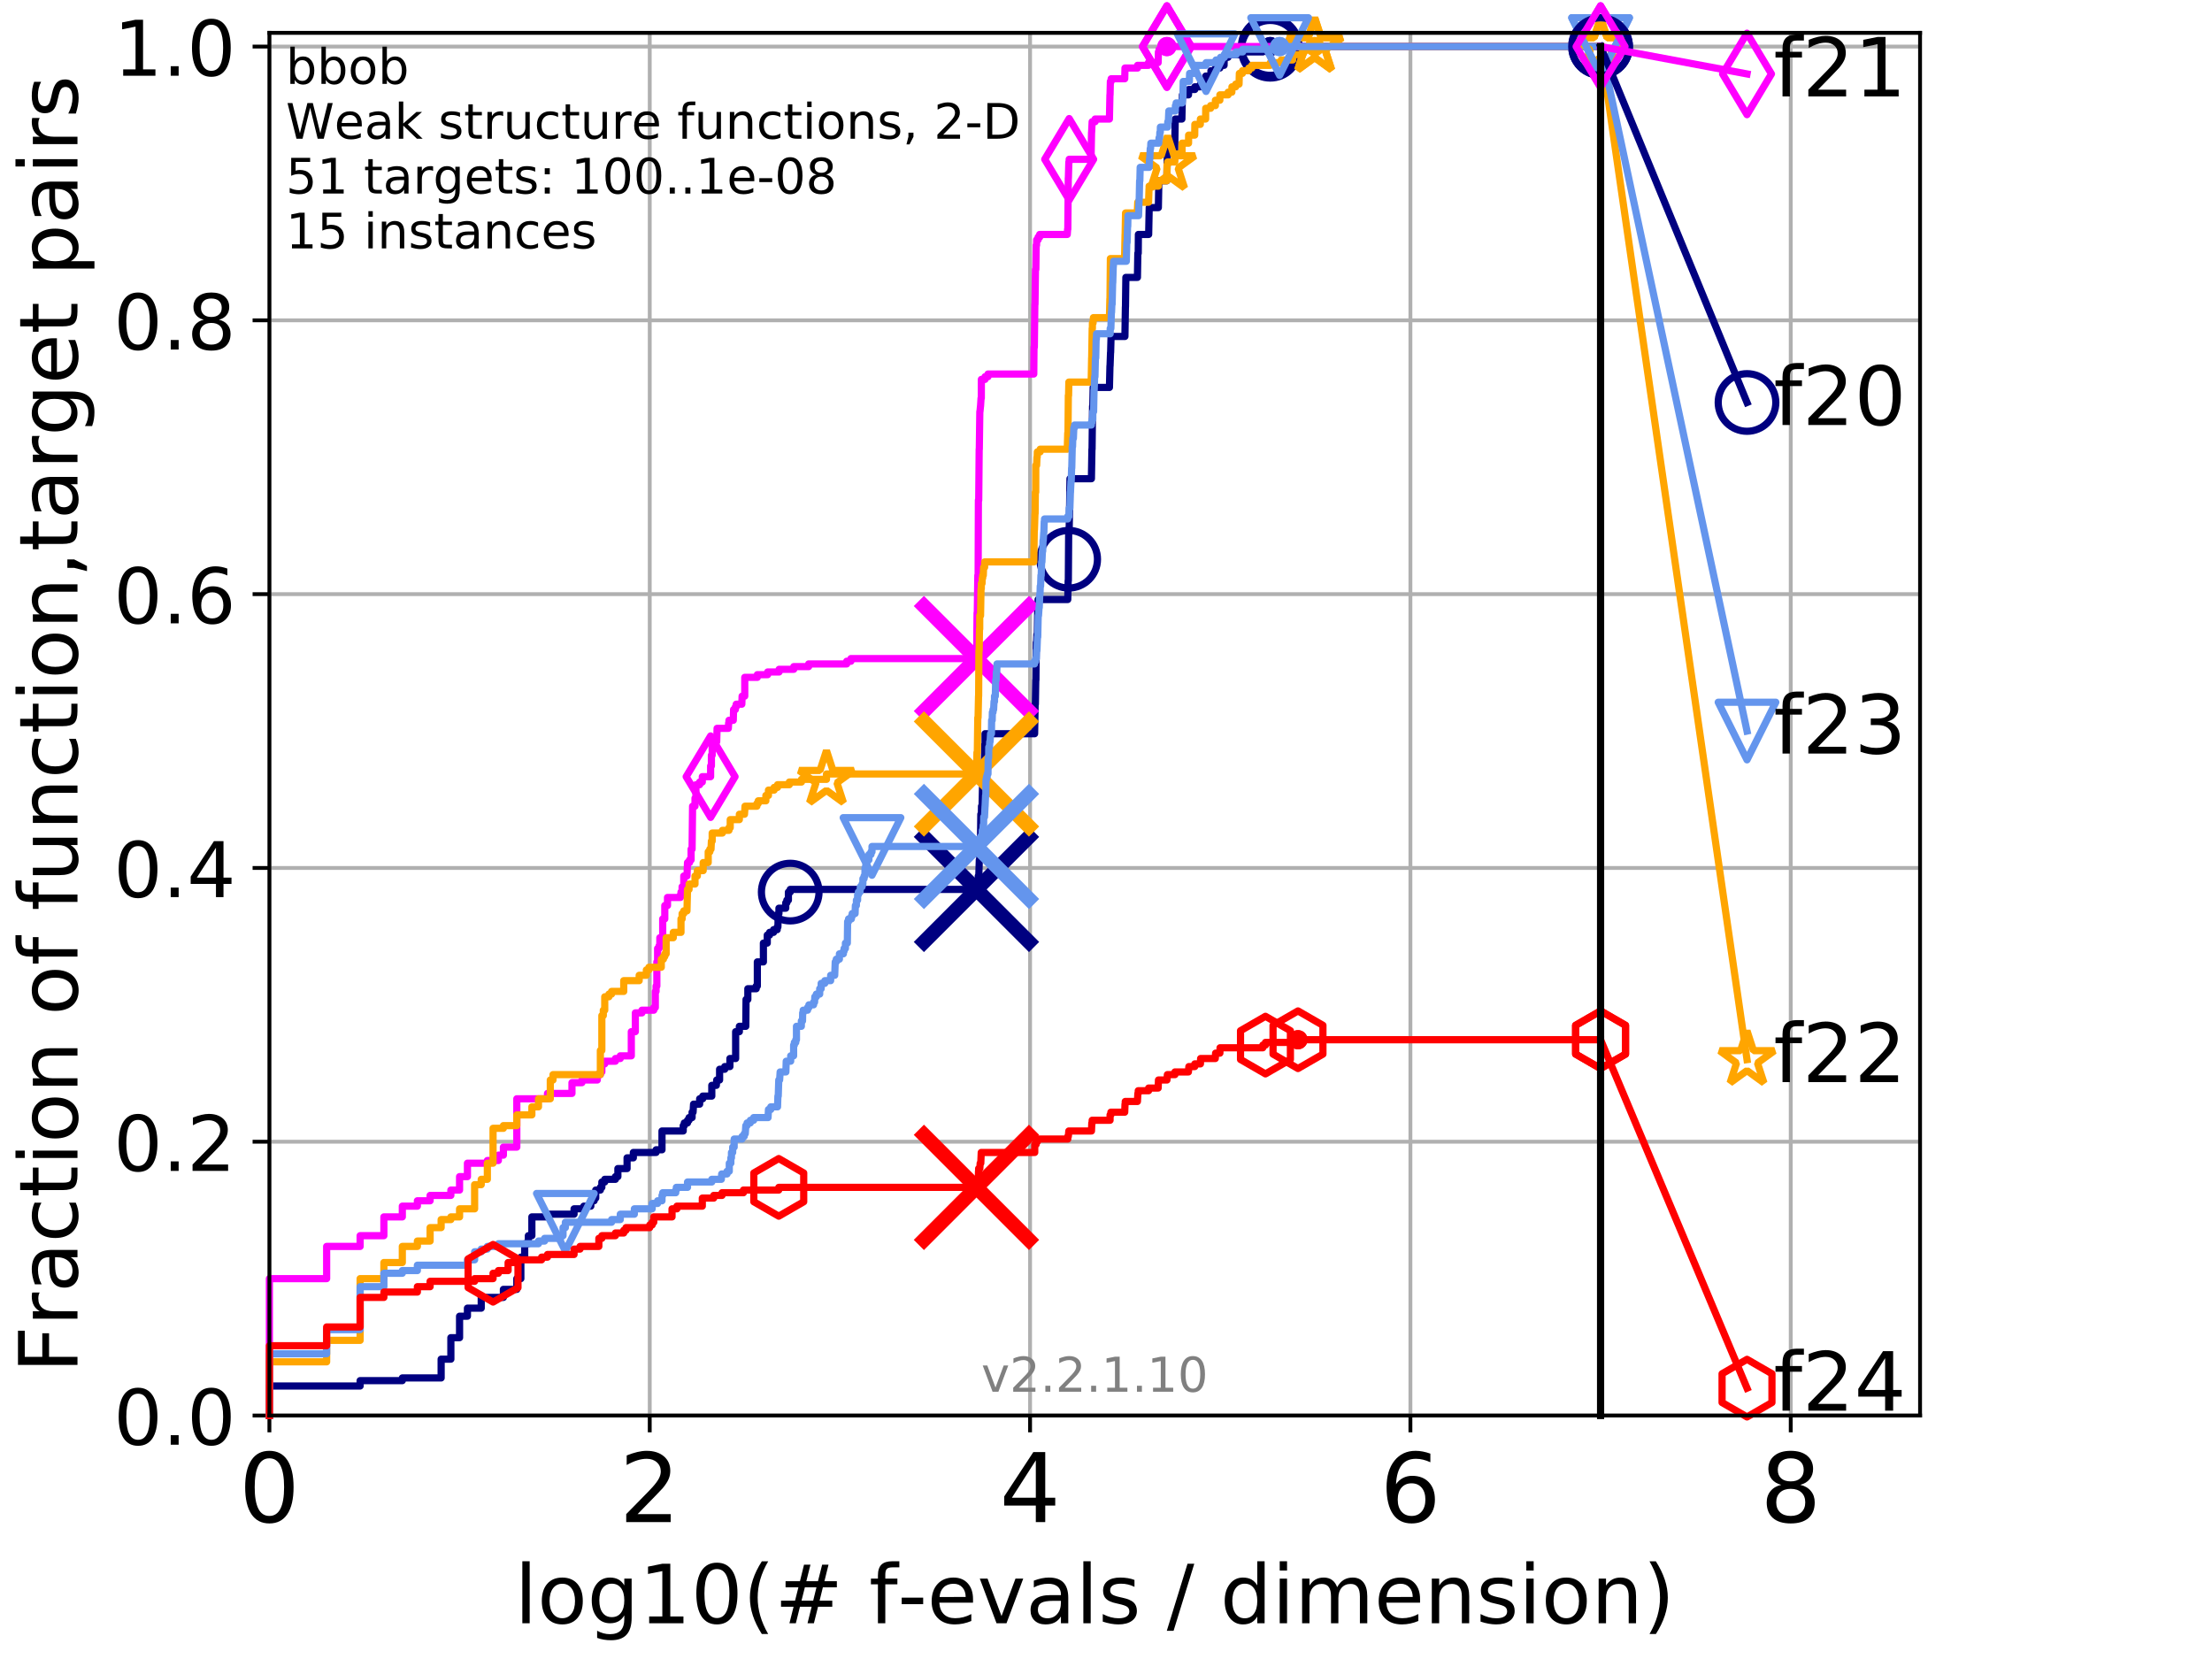 <?xml version="1.0" encoding="utf-8" standalone="no"?>
<!DOCTYPE svg PUBLIC "-//W3C//DTD SVG 1.1//EN"
  "http://www.w3.org/Graphics/SVG/1.1/DTD/svg11.dtd">
<!-- Created with matplotlib (http://matplotlib.org/) -->
<svg height="345.6pt" version="1.1" viewBox="0 0 460.8 345.6" width="460.8pt" xmlns="http://www.w3.org/2000/svg" xmlns:xlink="http://www.w3.org/1999/xlink">
 <defs>
  <style type="text/css">
*{stroke-linecap:butt;stroke-linejoin:round;}
  </style>
 </defs>
 <g id="figure_1">
  <g id="patch_1">
   <path d="M 0 345.6 
L 460.8 345.6 
L 460.8 0 
L 0 0 
z
" style="fill:#ffffff;"/>
  </g>
  <g id="axes_1">
   <g id="patch_2">
    <path d="M 56.12 294.88 
L 399.984 294.88 
L 399.984 6.845 
L 56.12 6.845 
z
" style="fill:#ffffff;"/>
   </g>
   <g id="matplotlib.axis_1">
    <g id="xtick_1">
     <g id="line2d_1">
      <path clip-path="url(#pc976b011e2)" d="M 56.12 294.88 
L 56.12 6.845 
" style="fill:none;stroke:#b0b0b0;stroke-linecap:square;stroke-width:0.8;"/>
     </g>
     <g id="line2d_2">
      <defs>
       <path d="M 0 0 
L 0 3.5 
" id="m2ba83ebde8" style="stroke:#000000;stroke-width:0.8;"/>
      </defs>
      <g>
       <use style="stroke:#000000;stroke-width:0.8;" x="56.12" xlink:href="#m2ba83ebde8" y="294.88"/>
      </g>
     </g>
     <g id="text_1">
      <!-- 0 -->
      <defs>
       <path d="M 31.781 66.406 
Q 24.172 66.406 20.328 58.906 
Q 16.5 51.422 16.5 36.375 
Q 16.5 21.391 20.328 13.891 
Q 24.172 6.391 31.781 6.391 
Q 39.453 6.391 43.281 13.891 
Q 47.125 21.391 47.125 36.375 
Q 47.125 51.422 43.281 58.906 
Q 39.453 66.406 31.781 66.406 
z
M 31.781 74.219 
Q 44.047 74.219 50.516 64.516 
Q 56.984 54.828 56.984 36.375 
Q 56.984 17.969 50.516 8.266 
Q 44.047 -1.422 31.781 -1.422 
Q 19.531 -1.422 13.062 8.266 
Q 6.594 17.969 6.594 36.375 
Q 6.594 54.828 13.062 64.516 
Q 19.531 74.219 31.781 74.219 
z
" id="DejaVuSans-30"/>
      </defs>
      <g transform="translate(49.758 317.077)scale(0.2 -0.2)">
       <use xlink:href="#DejaVuSans-30"/>
      </g>
     </g>
    </g>
    <g id="xtick_2">
     <g id="line2d_3">
      <path clip-path="url(#pc976b011e2)" d="M 135.351 294.88 
L 135.351 6.845 
" style="fill:none;stroke:#b0b0b0;stroke-linecap:square;stroke-width:0.8;"/>
     </g>
     <g id="line2d_4">
      <g>
       <use style="stroke:#000000;stroke-width:0.8;" x="135.351" xlink:href="#m2ba83ebde8" y="294.88"/>
      </g>
     </g>
     <g id="text_2">
      <!-- 2 -->
      <defs>
       <path d="M 19.188 8.297 
L 53.609 8.297 
L 53.609 0 
L 7.328 0 
L 7.328 8.297 
Q 12.938 14.109 22.625 23.891 
Q 32.328 33.688 34.812 36.531 
Q 39.547 41.844 41.422 45.531 
Q 43.312 49.219 43.312 52.781 
Q 43.312 58.594 39.234 62.25 
Q 35.156 65.922 28.609 65.922 
Q 23.969 65.922 18.812 64.312 
Q 13.672 62.703 7.812 59.422 
L 7.812 69.391 
Q 13.766 71.781 18.938 73 
Q 24.125 74.219 28.422 74.219 
Q 39.75 74.219 46.484 68.547 
Q 53.219 62.891 53.219 53.422 
Q 53.219 48.922 51.531 44.891 
Q 49.859 40.875 45.406 35.406 
Q 44.188 33.984 37.641 27.219 
Q 31.109 20.453 19.188 8.297 
z
" id="DejaVuSans-32"/>
      </defs>
      <g transform="translate(128.989 317.077)scale(0.2 -0.2)">
       <use xlink:href="#DejaVuSans-32"/>
      </g>
     </g>
    </g>
    <g id="xtick_3">
     <g id="line2d_5">
      <path clip-path="url(#pc976b011e2)" d="M 214.583 294.88 
L 214.583 6.845 
" style="fill:none;stroke:#b0b0b0;stroke-linecap:square;stroke-width:0.8;"/>
     </g>
     <g id="line2d_6">
      <g>
       <use style="stroke:#000000;stroke-width:0.8;" x="214.583" xlink:href="#m2ba83ebde8" y="294.88"/>
      </g>
     </g>
     <g id="text_3">
      <!-- 4 -->
      <defs>
       <path d="M 37.797 64.312 
L 12.891 25.391 
L 37.797 25.391 
z
M 35.203 72.906 
L 47.609 72.906 
L 47.609 25.391 
L 58.016 25.391 
L 58.016 17.188 
L 47.609 17.188 
L 47.609 0 
L 37.797 0 
L 37.797 17.188 
L 4.891 17.188 
L 4.891 26.703 
z
" id="DejaVuSans-34"/>
      </defs>
      <g transform="translate(208.22 317.077)scale(0.2 -0.2)">
       <use xlink:href="#DejaVuSans-34"/>
      </g>
     </g>
    </g>
    <g id="xtick_4">
     <g id="line2d_7">
      <path clip-path="url(#pc976b011e2)" d="M 293.814 294.88 
L 293.814 6.845 
" style="fill:none;stroke:#b0b0b0;stroke-linecap:square;stroke-width:0.8;"/>
     </g>
     <g id="line2d_8">
      <g>
       <use style="stroke:#000000;stroke-width:0.8;" x="293.814" xlink:href="#m2ba83ebde8" y="294.88"/>
      </g>
     </g>
     <g id="text_4">
      <!-- 6 -->
      <defs>
       <path d="M 33.016 40.375 
Q 26.375 40.375 22.484 35.828 
Q 18.609 31.297 18.609 23.391 
Q 18.609 15.531 22.484 10.953 
Q 26.375 6.391 33.016 6.391 
Q 39.656 6.391 43.531 10.953 
Q 47.406 15.531 47.406 23.391 
Q 47.406 31.297 43.531 35.828 
Q 39.656 40.375 33.016 40.375 
z
M 52.594 71.297 
L 52.594 62.312 
Q 48.875 64.062 45.094 64.984 
Q 41.312 65.922 37.594 65.922 
Q 27.828 65.922 22.672 59.328 
Q 17.531 52.734 16.797 39.406 
Q 19.672 43.656 24.016 45.922 
Q 28.375 48.188 33.594 48.188 
Q 44.578 48.188 50.953 41.516 
Q 57.328 34.859 57.328 23.391 
Q 57.328 12.156 50.688 5.359 
Q 44.047 -1.422 33.016 -1.422 
Q 20.359 -1.422 13.672 8.266 
Q 6.984 17.969 6.984 36.375 
Q 6.984 53.656 15.188 63.938 
Q 23.391 74.219 37.203 74.219 
Q 40.922 74.219 44.703 73.484 
Q 48.484 72.75 52.594 71.297 
z
" id="DejaVuSans-36"/>
      </defs>
      <g transform="translate(287.452 317.077)scale(0.2 -0.2)">
       <use xlink:href="#DejaVuSans-36"/>
      </g>
     </g>
    </g>
    <g id="xtick_5">
     <g id="line2d_9">
      <path clip-path="url(#pc976b011e2)" d="M 373.045 294.88 
L 373.045 6.845 
" style="fill:none;stroke:#b0b0b0;stroke-linecap:square;stroke-width:0.8;"/>
     </g>
     <g id="line2d_10">
      <g>
       <use style="stroke:#000000;stroke-width:0.8;" x="373.045" xlink:href="#m2ba83ebde8" y="294.88"/>
      </g>
     </g>
     <g id="text_5">
      <!-- 8 -->
      <defs>
       <path d="M 31.781 34.625 
Q 24.75 34.625 20.719 30.859 
Q 16.703 27.094 16.703 20.516 
Q 16.703 13.922 20.719 10.156 
Q 24.75 6.391 31.781 6.391 
Q 38.812 6.391 42.859 10.172 
Q 46.922 13.969 46.922 20.516 
Q 46.922 27.094 42.891 30.859 
Q 38.875 34.625 31.781 34.625 
z
M 21.922 38.812 
Q 15.578 40.375 12.031 44.719 
Q 8.5 49.078 8.5 55.328 
Q 8.5 64.062 14.719 69.141 
Q 20.953 74.219 31.781 74.219 
Q 42.672 74.219 48.875 69.141 
Q 55.078 64.062 55.078 55.328 
Q 55.078 49.078 51.531 44.719 
Q 48 40.375 41.703 38.812 
Q 48.828 37.156 52.797 32.312 
Q 56.781 27.484 56.781 20.516 
Q 56.781 9.906 50.312 4.234 
Q 43.844 -1.422 31.781 -1.422 
Q 19.734 -1.422 13.25 4.234 
Q 6.781 9.906 6.781 20.516 
Q 6.781 27.484 10.781 32.312 
Q 14.797 37.156 21.922 38.812 
z
M 18.312 54.391 
Q 18.312 48.734 21.844 45.562 
Q 25.391 42.391 31.781 42.391 
Q 38.141 42.391 41.719 45.562 
Q 45.312 48.734 45.312 54.391 
Q 45.312 60.062 41.719 63.234 
Q 38.141 66.406 31.781 66.406 
Q 25.391 66.406 21.844 63.234 
Q 18.312 60.062 18.312 54.391 
z
" id="DejaVuSans-38"/>
      </defs>
      <g transform="translate(366.683 317.077)scale(0.2 -0.2)">
       <use xlink:href="#DejaVuSans-38"/>
      </g>
     </g>
    </g>
    <g id="text_6">
     <!-- log10(# f-evals / dimension) -->
     <defs>
      <path d="M 9.422 75.984 
L 18.406 75.984 
L 18.406 0 
L 9.422 0 
z
" id="DejaVuSans-6c"/>
      <path d="M 30.609 48.391 
Q 23.391 48.391 19.188 42.75 
Q 14.984 37.109 14.984 27.297 
Q 14.984 17.484 19.156 11.844 
Q 23.344 6.203 30.609 6.203 
Q 37.797 6.203 41.984 11.859 
Q 46.188 17.531 46.188 27.297 
Q 46.188 37.016 41.984 42.703 
Q 37.797 48.391 30.609 48.391 
z
M 30.609 56 
Q 42.328 56 49.016 48.375 
Q 55.719 40.766 55.719 27.297 
Q 55.719 13.875 49.016 6.219 
Q 42.328 -1.422 30.609 -1.422 
Q 18.844 -1.422 12.172 6.219 
Q 5.516 13.875 5.516 27.297 
Q 5.516 40.766 12.172 48.375 
Q 18.844 56 30.609 56 
z
" id="DejaVuSans-6f"/>
      <path d="M 45.406 27.984 
Q 45.406 37.75 41.375 43.109 
Q 37.359 48.484 30.078 48.484 
Q 22.859 48.484 18.828 43.109 
Q 14.797 37.75 14.797 27.984 
Q 14.797 18.266 18.828 12.891 
Q 22.859 7.516 30.078 7.516 
Q 37.359 7.516 41.375 12.891 
Q 45.406 18.266 45.406 27.984 
z
M 54.391 6.781 
Q 54.391 -7.172 48.188 -13.984 
Q 42 -20.797 29.203 -20.797 
Q 24.469 -20.797 20.266 -20.094 
Q 16.062 -19.391 12.109 -17.922 
L 12.109 -9.188 
Q 16.062 -11.328 19.922 -12.344 
Q 23.781 -13.375 27.781 -13.375 
Q 36.625 -13.375 41.016 -8.766 
Q 45.406 -4.156 45.406 5.172 
L 45.406 9.625 
Q 42.625 4.781 38.281 2.391 
Q 33.938 0 27.875 0 
Q 17.828 0 11.672 7.656 
Q 5.516 15.328 5.516 27.984 
Q 5.516 40.672 11.672 48.328 
Q 17.828 56 27.875 56 
Q 33.938 56 38.281 53.609 
Q 42.625 51.219 45.406 46.391 
L 45.406 54.688 
L 54.391 54.688 
z
" id="DejaVuSans-67"/>
      <path d="M 12.406 8.297 
L 28.516 8.297 
L 28.516 63.922 
L 10.984 60.406 
L 10.984 69.391 
L 28.422 72.906 
L 38.281 72.906 
L 38.281 8.297 
L 54.391 8.297 
L 54.391 0 
L 12.406 0 
z
" id="DejaVuSans-31"/>
      <path d="M 31 75.875 
Q 24.469 64.656 21.281 53.656 
Q 18.109 42.672 18.109 31.391 
Q 18.109 20.125 21.312 9.062 
Q 24.516 -2 31 -13.188 
L 23.188 -13.188 
Q 15.875 -1.703 12.234 9.375 
Q 8.594 20.453 8.594 31.391 
Q 8.594 42.281 12.203 53.312 
Q 15.828 64.359 23.188 75.875 
z
" id="DejaVuSans-28"/>
      <path d="M 51.125 44 
L 36.922 44 
L 32.812 27.688 
L 47.125 27.688 
z
M 43.797 71.781 
L 38.719 51.516 
L 52.984 51.516 
L 58.109 71.781 
L 65.922 71.781 
L 60.891 51.516 
L 76.125 51.516 
L 76.125 44 
L 58.984 44 
L 54.984 27.688 
L 70.516 27.688 
L 70.516 20.219 
L 53.078 20.219 
L 48 0 
L 40.188 0 
L 45.219 20.219 
L 30.906 20.219 
L 25.875 0 
L 18.016 0 
L 23.094 20.219 
L 7.719 20.219 
L 7.719 27.688 
L 24.906 27.688 
L 29 44 
L 13.281 44 
L 13.281 51.516 
L 30.906 51.516 
L 35.891 71.781 
z
" id="DejaVuSans-23"/>
      <path id="DejaVuSans-20"/>
      <path d="M 37.109 75.984 
L 37.109 68.5 
L 28.516 68.5 
Q 23.688 68.5 21.797 66.547 
Q 19.922 64.594 19.922 59.516 
L 19.922 54.688 
L 34.719 54.688 
L 34.719 47.703 
L 19.922 47.703 
L 19.922 0 
L 10.891 0 
L 10.891 47.703 
L 2.297 47.703 
L 2.297 54.688 
L 10.891 54.688 
L 10.891 58.5 
Q 10.891 67.625 15.141 71.797 
Q 19.391 75.984 28.609 75.984 
z
" id="DejaVuSans-66"/>
      <path d="M 4.891 31.391 
L 31.203 31.391 
L 31.203 23.391 
L 4.891 23.391 
z
" id="DejaVuSans-2d"/>
      <path d="M 56.203 29.594 
L 56.203 25.203 
L 14.891 25.203 
Q 15.484 15.922 20.484 11.062 
Q 25.484 6.203 34.422 6.203 
Q 39.594 6.203 44.453 7.469 
Q 49.312 8.734 54.109 11.281 
L 54.109 2.781 
Q 49.266 0.734 44.188 -0.344 
Q 39.109 -1.422 33.891 -1.422 
Q 20.797 -1.422 13.156 6.188 
Q 5.516 13.812 5.516 26.812 
Q 5.516 40.234 12.766 48.109 
Q 20.016 56 32.328 56 
Q 43.359 56 49.781 48.891 
Q 56.203 41.797 56.203 29.594 
z
M 47.219 32.234 
Q 47.125 39.594 43.094 43.984 
Q 39.062 48.391 32.422 48.391 
Q 24.906 48.391 20.391 44.141 
Q 15.875 39.891 15.188 32.172 
z
" id="DejaVuSans-65"/>
      <path d="M 2.984 54.688 
L 12.5 54.688 
L 29.594 8.797 
L 46.688 54.688 
L 56.203 54.688 
L 35.688 0 
L 23.484 0 
z
" id="DejaVuSans-76"/>
      <path d="M 34.281 27.484 
Q 23.391 27.484 19.188 25 
Q 14.984 22.516 14.984 16.5 
Q 14.984 11.719 18.141 8.906 
Q 21.297 6.109 26.703 6.109 
Q 34.188 6.109 38.703 11.406 
Q 43.219 16.703 43.219 25.484 
L 43.219 27.484 
z
M 52.203 31.203 
L 52.203 0 
L 43.219 0 
L 43.219 8.297 
Q 40.141 3.328 35.547 0.953 
Q 30.953 -1.422 24.312 -1.422 
Q 15.922 -1.422 10.953 3.297 
Q 6 8.016 6 15.922 
Q 6 25.141 12.172 29.828 
Q 18.359 34.516 30.609 34.516 
L 43.219 34.516 
L 43.219 35.406 
Q 43.219 41.609 39.141 45 
Q 35.062 48.391 27.688 48.391 
Q 23 48.391 18.547 47.266 
Q 14.109 46.141 10.016 43.891 
L 10.016 52.203 
Q 14.938 54.109 19.578 55.047 
Q 24.219 56 28.609 56 
Q 40.484 56 46.344 49.844 
Q 52.203 43.703 52.203 31.203 
z
" id="DejaVuSans-61"/>
      <path d="M 44.281 53.078 
L 44.281 44.578 
Q 40.484 46.531 36.375 47.5 
Q 32.281 48.484 27.875 48.484 
Q 21.188 48.484 17.844 46.438 
Q 14.5 44.391 14.5 40.281 
Q 14.5 37.156 16.891 35.375 
Q 19.281 33.594 26.516 31.984 
L 29.594 31.297 
Q 39.156 29.25 43.188 25.516 
Q 47.219 21.781 47.219 15.094 
Q 47.219 7.469 41.188 3.016 
Q 35.156 -1.422 24.609 -1.422 
Q 20.219 -1.422 15.453 -0.562 
Q 10.688 0.297 5.422 2 
L 5.422 11.281 
Q 10.406 8.688 15.234 7.391 
Q 20.062 6.109 24.812 6.109 
Q 31.156 6.109 34.562 8.281 
Q 37.984 10.453 37.984 14.406 
Q 37.984 18.062 35.516 20.016 
Q 33.062 21.969 24.703 23.781 
L 21.578 24.516 
Q 13.234 26.266 9.516 29.906 
Q 5.812 33.547 5.812 39.891 
Q 5.812 47.609 11.281 51.797 
Q 16.75 56 26.812 56 
Q 31.781 56 36.172 55.266 
Q 40.578 54.547 44.281 53.078 
z
" id="DejaVuSans-73"/>
      <path d="M 25.391 72.906 
L 33.688 72.906 
L 8.297 -9.281 
L 0 -9.281 
z
" id="DejaVuSans-2f"/>
      <path d="M 45.406 46.391 
L 45.406 75.984 
L 54.391 75.984 
L 54.391 0 
L 45.406 0 
L 45.406 8.203 
Q 42.578 3.328 38.25 0.953 
Q 33.938 -1.422 27.875 -1.422 
Q 17.969 -1.422 11.734 6.484 
Q 5.516 14.406 5.516 27.297 
Q 5.516 40.188 11.734 48.094 
Q 17.969 56 27.875 56 
Q 33.938 56 38.25 53.625 
Q 42.578 51.266 45.406 46.391 
z
M 14.797 27.297 
Q 14.797 17.391 18.875 11.75 
Q 22.953 6.109 30.078 6.109 
Q 37.203 6.109 41.297 11.75 
Q 45.406 17.391 45.406 27.297 
Q 45.406 37.203 41.297 42.844 
Q 37.203 48.484 30.078 48.484 
Q 22.953 48.484 18.875 42.844 
Q 14.797 37.203 14.797 27.297 
z
" id="DejaVuSans-64"/>
      <path d="M 9.422 54.688 
L 18.406 54.688 
L 18.406 0 
L 9.422 0 
z
M 9.422 75.984 
L 18.406 75.984 
L 18.406 64.594 
L 9.422 64.594 
z
" id="DejaVuSans-69"/>
      <path d="M 52 44.188 
Q 55.375 50.25 60.062 53.125 
Q 64.75 56 71.094 56 
Q 79.641 56 84.281 50.016 
Q 88.922 44.047 88.922 33.016 
L 88.922 0 
L 79.891 0 
L 79.891 32.719 
Q 79.891 40.578 77.094 44.375 
Q 74.312 48.188 68.609 48.188 
Q 61.625 48.188 57.562 43.547 
Q 53.516 38.922 53.516 30.906 
L 53.516 0 
L 44.484 0 
L 44.484 32.719 
Q 44.484 40.625 41.703 44.406 
Q 38.922 48.188 33.109 48.188 
Q 26.219 48.188 22.156 43.531 
Q 18.109 38.875 18.109 30.906 
L 18.109 0 
L 9.078 0 
L 9.078 54.688 
L 18.109 54.688 
L 18.109 46.188 
Q 21.188 51.219 25.484 53.609 
Q 29.781 56 35.688 56 
Q 41.656 56 45.828 52.969 
Q 50 49.953 52 44.188 
z
" id="DejaVuSans-6d"/>
      <path d="M 54.891 33.016 
L 54.891 0 
L 45.906 0 
L 45.906 32.719 
Q 45.906 40.484 42.875 44.328 
Q 39.844 48.188 33.797 48.188 
Q 26.516 48.188 22.312 43.547 
Q 18.109 38.922 18.109 30.906 
L 18.109 0 
L 9.078 0 
L 9.078 54.688 
L 18.109 54.688 
L 18.109 46.188 
Q 21.344 51.125 25.703 53.562 
Q 30.078 56 35.797 56 
Q 45.219 56 50.047 50.172 
Q 54.891 44.344 54.891 33.016 
z
" id="DejaVuSans-6e"/>
      <path d="M 8.016 75.875 
L 15.828 75.875 
Q 23.141 64.359 26.781 53.312 
Q 30.422 42.281 30.422 31.391 
Q 30.422 20.453 26.781 9.375 
Q 23.141 -1.703 15.828 -13.188 
L 8.016 -13.188 
Q 14.5 -2 17.703 9.062 
Q 20.906 20.125 20.906 31.391 
Q 20.906 42.672 17.703 53.656 
Q 14.5 64.656 8.016 75.875 
z
" id="DejaVuSans-29"/>
     </defs>
     <g transform="translate(107.211 338.154)scale(0.17 -0.17)">
      <use xlink:href="#DejaVuSans-6c"/>
      <use x="27.783" xlink:href="#DejaVuSans-6f"/>
      <use x="88.965" xlink:href="#DejaVuSans-67"/>
      <use x="152.441" xlink:href="#DejaVuSans-31"/>
      <use x="216.064" xlink:href="#DejaVuSans-30"/>
      <use x="279.688" xlink:href="#DejaVuSans-28"/>
      <use x="318.701" xlink:href="#DejaVuSans-23"/>
      <use x="402.49" xlink:href="#DejaVuSans-20"/>
      <use x="434.277" xlink:href="#DejaVuSans-66"/>
      <use x="469.404" xlink:href="#DejaVuSans-2d"/>
      <use x="505.488" xlink:href="#DejaVuSans-65"/>
      <use x="567.012" xlink:href="#DejaVuSans-76"/>
      <use x="626.191" xlink:href="#DejaVuSans-61"/>
      <use x="687.471" xlink:href="#DejaVuSans-6c"/>
      <use x="715.254" xlink:href="#DejaVuSans-73"/>
      <use x="767.354" xlink:href="#DejaVuSans-20"/>
      <use x="799.141" xlink:href="#DejaVuSans-2f"/>
      <use x="832.832" xlink:href="#DejaVuSans-20"/>
      <use x="864.619" xlink:href="#DejaVuSans-64"/>
      <use x="928.096" xlink:href="#DejaVuSans-69"/>
      <use x="955.879" xlink:href="#DejaVuSans-6d"/>
      <use x="1053.291" xlink:href="#DejaVuSans-65"/>
      <use x="1114.814" xlink:href="#DejaVuSans-6e"/>
      <use x="1178.193" xlink:href="#DejaVuSans-73"/>
      <use x="1230.293" xlink:href="#DejaVuSans-69"/>
      <use x="1258.076" xlink:href="#DejaVuSans-6f"/>
      <use x="1319.258" xlink:href="#DejaVuSans-6e"/>
      <use x="1382.637" xlink:href="#DejaVuSans-29"/>
     </g>
    </g>
   </g>
   <g id="matplotlib.axis_2">
    <g id="ytick_1">
     <g id="line2d_11">
      <path clip-path="url(#pc976b011e2)" d="M 56.12 294.88 
L 399.984 294.88 
" style="fill:none;stroke:#b0b0b0;stroke-linecap:square;stroke-width:0.8;"/>
     </g>
     <g id="line2d_12">
      <defs>
       <path d="M 0 0 
L -3.5 0 
" id="m05745191d9" style="stroke:#000000;stroke-width:0.8;"/>
      </defs>
      <g>
       <use style="stroke:#000000;stroke-width:0.8;" x="56.12" xlink:href="#m05745191d9" y="294.88"/>
      </g>
     </g>
     <g id="text_7">
      <!-- 0.0 -->
      <defs>
       <path d="M 10.688 12.406 
L 21 12.406 
L 21 0 
L 10.688 0 
z
" id="DejaVuSans-2e"/>
      </defs>
      <g transform="translate(23.675 300.959)scale(0.16 -0.16)">
       <use xlink:href="#DejaVuSans-30"/>
       <use x="63.623" xlink:href="#DejaVuSans-2e"/>
       <use x="95.41" xlink:href="#DejaVuSans-30"/>
      </g>
     </g>
    </g>
    <g id="ytick_2">
     <g id="line2d_13">
      <path clip-path="url(#pc976b011e2)" d="M 56.12 237.843 
L 399.984 237.843 
" style="fill:none;stroke:#b0b0b0;stroke-linecap:square;stroke-width:0.8;"/>
     </g>
     <g id="line2d_14">
      <g>
       <use style="stroke:#000000;stroke-width:0.8;" x="56.12" xlink:href="#m05745191d9" y="237.843"/>
      </g>
     </g>
     <g id="text_8">
      <!-- 0.2 -->
      <g transform="translate(23.675 243.922)scale(0.16 -0.16)">
       <use xlink:href="#DejaVuSans-30"/>
       <use x="63.623" xlink:href="#DejaVuSans-2e"/>
       <use x="95.41" xlink:href="#DejaVuSans-32"/>
      </g>
     </g>
    </g>
    <g id="ytick_3">
     <g id="line2d_15">
      <path clip-path="url(#pc976b011e2)" d="M 56.12 180.807 
L 399.984 180.807 
" style="fill:none;stroke:#b0b0b0;stroke-linecap:square;stroke-width:0.8;"/>
     </g>
     <g id="line2d_16">
      <g>
       <use style="stroke:#000000;stroke-width:0.8;" x="56.12" xlink:href="#m05745191d9" y="180.807"/>
      </g>
     </g>
     <g id="text_9">
      <!-- 0.4 -->
      <g transform="translate(23.675 186.886)scale(0.16 -0.16)">
       <use xlink:href="#DejaVuSans-30"/>
       <use x="63.623" xlink:href="#DejaVuSans-2e"/>
       <use x="95.41" xlink:href="#DejaVuSans-34"/>
      </g>
     </g>
    </g>
    <g id="ytick_4">
     <g id="line2d_17">
      <path clip-path="url(#pc976b011e2)" d="M 56.12 123.77 
L 399.984 123.77 
" style="fill:none;stroke:#b0b0b0;stroke-linecap:square;stroke-width:0.8;"/>
     </g>
     <g id="line2d_18">
      <g>
       <use style="stroke:#000000;stroke-width:0.8;" x="56.12" xlink:href="#m05745191d9" y="123.77"/>
      </g>
     </g>
     <g id="text_10">
      <!-- 0.6 -->
      <g transform="translate(23.675 129.849)scale(0.16 -0.16)">
       <use xlink:href="#DejaVuSans-30"/>
       <use x="63.623" xlink:href="#DejaVuSans-2e"/>
       <use x="95.41" xlink:href="#DejaVuSans-36"/>
      </g>
     </g>
    </g>
    <g id="ytick_5">
     <g id="line2d_19">
      <path clip-path="url(#pc976b011e2)" d="M 56.12 66.734 
L 399.984 66.734 
" style="fill:none;stroke:#b0b0b0;stroke-linecap:square;stroke-width:0.8;"/>
     </g>
     <g id="line2d_20">
      <g>
       <use style="stroke:#000000;stroke-width:0.8;" x="56.12" xlink:href="#m05745191d9" y="66.734"/>
      </g>
     </g>
     <g id="text_11">
      <!-- 0.8 -->
      <g transform="translate(23.675 72.812)scale(0.16 -0.16)">
       <use xlink:href="#DejaVuSans-30"/>
       <use x="63.623" xlink:href="#DejaVuSans-2e"/>
       <use x="95.41" xlink:href="#DejaVuSans-38"/>
      </g>
     </g>
    </g>
    <g id="ytick_6">
     <g id="line2d_21">
      <path clip-path="url(#pc976b011e2)" d="M 56.12 9.697 
L 399.984 9.697 
" style="fill:none;stroke:#b0b0b0;stroke-linecap:square;stroke-width:0.8;"/>
     </g>
     <g id="line2d_22">
      <g>
       <use style="stroke:#000000;stroke-width:0.8;" x="56.12" xlink:href="#m05745191d9" y="9.697"/>
      </g>
     </g>
     <g id="text_12">
      <!-- 1.0 -->
      <g transform="translate(23.675 15.776)scale(0.16 -0.16)">
       <use xlink:href="#DejaVuSans-31"/>
       <use x="63.623" xlink:href="#DejaVuSans-2e"/>
       <use x="95.41" xlink:href="#DejaVuSans-30"/>
      </g>
     </g>
    </g>
    <g id="text_13">
     <!-- Fraction of function,target pairs -->
     <defs>
      <path d="M 9.812 72.906 
L 51.703 72.906 
L 51.703 64.594 
L 19.672 64.594 
L 19.672 43.109 
L 48.578 43.109 
L 48.578 34.812 
L 19.672 34.812 
L 19.672 0 
L 9.812 0 
z
" id="DejaVuSans-46"/>
      <path d="M 41.109 46.297 
Q 39.594 47.172 37.812 47.578 
Q 36.031 48 33.891 48 
Q 26.266 48 22.188 43.047 
Q 18.109 38.094 18.109 28.812 
L 18.109 0 
L 9.078 0 
L 9.078 54.688 
L 18.109 54.688 
L 18.109 46.188 
Q 20.953 51.172 25.484 53.578 
Q 30.031 56 36.531 56 
Q 37.453 56 38.578 55.875 
Q 39.703 55.766 41.062 55.516 
z
" id="DejaVuSans-72"/>
      <path d="M 48.781 52.594 
L 48.781 44.188 
Q 44.969 46.297 41.141 47.344 
Q 37.312 48.391 33.406 48.391 
Q 24.656 48.391 19.812 42.844 
Q 14.984 37.312 14.984 27.297 
Q 14.984 17.281 19.812 11.734 
Q 24.656 6.203 33.406 6.203 
Q 37.312 6.203 41.141 7.25 
Q 44.969 8.297 48.781 10.406 
L 48.781 2.094 
Q 45.016 0.344 40.984 -0.531 
Q 36.969 -1.422 32.422 -1.422 
Q 20.062 -1.422 12.781 6.344 
Q 5.516 14.109 5.516 27.297 
Q 5.516 40.672 12.859 48.328 
Q 20.219 56 33.016 56 
Q 37.156 56 41.109 55.141 
Q 45.062 54.297 48.781 52.594 
z
" id="DejaVuSans-63"/>
      <path d="M 18.312 70.219 
L 18.312 54.688 
L 36.812 54.688 
L 36.812 47.703 
L 18.312 47.703 
L 18.312 18.016 
Q 18.312 11.328 20.141 9.422 
Q 21.969 7.516 27.594 7.516 
L 36.812 7.516 
L 36.812 0 
L 27.594 0 
Q 17.188 0 13.234 3.875 
Q 9.281 7.766 9.281 18.016 
L 9.281 47.703 
L 2.688 47.703 
L 2.688 54.688 
L 9.281 54.688 
L 9.281 70.219 
z
" id="DejaVuSans-74"/>
      <path d="M 8.5 21.578 
L 8.5 54.688 
L 17.484 54.688 
L 17.484 21.922 
Q 17.484 14.156 20.5 10.266 
Q 23.531 6.391 29.594 6.391 
Q 36.859 6.391 41.078 11.031 
Q 45.312 15.672 45.312 23.688 
L 45.312 54.688 
L 54.297 54.688 
L 54.297 0 
L 45.312 0 
L 45.312 8.406 
Q 42.047 3.422 37.719 1 
Q 33.406 -1.422 27.688 -1.422 
Q 18.266 -1.422 13.375 4.438 
Q 8.5 10.297 8.5 21.578 
z
M 31.109 56 
z
" id="DejaVuSans-75"/>
      <path d="M 11.719 12.406 
L 22.016 12.406 
L 22.016 4 
L 14.016 -11.625 
L 7.719 -11.625 
L 11.719 4 
z
" id="DejaVuSans-2c"/>
      <path d="M 18.109 8.203 
L 18.109 -20.797 
L 9.078 -20.797 
L 9.078 54.688 
L 18.109 54.688 
L 18.109 46.391 
Q 20.953 51.266 25.266 53.625 
Q 29.594 56 35.594 56 
Q 45.562 56 51.781 48.094 
Q 58.016 40.188 58.016 27.297 
Q 58.016 14.406 51.781 6.484 
Q 45.562 -1.422 35.594 -1.422 
Q 29.594 -1.422 25.266 0.953 
Q 20.953 3.328 18.109 8.203 
z
M 48.688 27.297 
Q 48.688 37.203 44.609 42.844 
Q 40.531 48.484 33.406 48.484 
Q 26.266 48.484 22.188 42.844 
Q 18.109 37.203 18.109 27.297 
Q 18.109 17.391 22.188 11.75 
Q 26.266 6.109 33.406 6.109 
Q 40.531 6.109 44.609 11.75 
Q 48.688 17.391 48.688 27.297 
z
" id="DejaVuSans-70"/>
     </defs>
     <g transform="translate(16.14 286.002)rotate(-90)scale(0.17 -0.17)">
      <use xlink:href="#DejaVuSans-46"/>
      <use x="57.41" xlink:href="#DejaVuSans-72"/>
      <use x="98.523" xlink:href="#DejaVuSans-61"/>
      <use x="159.803" xlink:href="#DejaVuSans-63"/>
      <use x="214.783" xlink:href="#DejaVuSans-74"/>
      <use x="253.992" xlink:href="#DejaVuSans-69"/>
      <use x="281.775" xlink:href="#DejaVuSans-6f"/>
      <use x="342.957" xlink:href="#DejaVuSans-6e"/>
      <use x="406.336" xlink:href="#DejaVuSans-20"/>
      <use x="438.123" xlink:href="#DejaVuSans-6f"/>
      <use x="499.305" xlink:href="#DejaVuSans-66"/>
      <use x="534.51" xlink:href="#DejaVuSans-20"/>
      <use x="566.297" xlink:href="#DejaVuSans-66"/>
      <use x="601.502" xlink:href="#DejaVuSans-75"/>
      <use x="664.881" xlink:href="#DejaVuSans-6e"/>
      <use x="728.26" xlink:href="#DejaVuSans-63"/>
      <use x="783.24" xlink:href="#DejaVuSans-74"/>
      <use x="822.449" xlink:href="#DejaVuSans-69"/>
      <use x="850.232" xlink:href="#DejaVuSans-6f"/>
      <use x="911.414" xlink:href="#DejaVuSans-6e"/>
      <use x="974.793" xlink:href="#DejaVuSans-2c"/>
      <use x="1006.58" xlink:href="#DejaVuSans-74"/>
      <use x="1045.789" xlink:href="#DejaVuSans-61"/>
      <use x="1107.068" xlink:href="#DejaVuSans-72"/>
      <use x="1148.166" xlink:href="#DejaVuSans-67"/>
      <use x="1211.643" xlink:href="#DejaVuSans-65"/>
      <use x="1273.166" xlink:href="#DejaVuSans-74"/>
      <use x="1312.375" xlink:href="#DejaVuSans-20"/>
      <use x="1344.162" xlink:href="#DejaVuSans-70"/>
      <use x="1407.639" xlink:href="#DejaVuSans-61"/>
      <use x="1468.918" xlink:href="#DejaVuSans-69"/>
      <use x="1496.701" xlink:href="#DejaVuSans-72"/>
      <use x="1537.814" xlink:href="#DejaVuSans-73"/>
     </g>
    </g>
   </g>
   <g id="line2d_23">
    <defs>
     <path d="M 0 1.5 
C 0.398 1.5 0.779 1.342 1.061 1.061 
C 1.342 0.779 1.5 0.398 1.5 0 
C 1.5 -0.398 1.342 -0.779 1.061 -1.061 
C 0.779 -1.342 0.398 -1.5 0 -1.5 
C -0.398 -1.5 -0.779 -1.342 -1.061 -1.061 
C -1.342 -0.779 -1.5 -0.398 -1.5 0 
C -1.5 0.398 -1.342 0.779 -1.061 1.061 
C -0.779 1.342 -0.398 1.5 0 1.5 
z
" id="m66f9575d36" style="stroke:#000080;"/>
    </defs>
    <g>
     <use style="fill:#000080;stroke:#000080;" x="264.61" xlink:href="#m66f9575d36" y="9.697"/>
     <use style="fill:#000080;stroke:#000080;" x="264.61" xlink:href="#m66f9575d36" y="9.697"/>
    </g>
   </g>
   <g id="line2d_24">
    <path d="M 56.12 294.88 
L 56.12 288.729 
L 75.021 288.729 
L 75.021 287.611 
L 83.81 287.611 
L 83.81 287.051 
L 91.897 287.051 
L 91.897 283.137 
L 93.923 283.137 
L 93.923 278.664 
L 95.736 278.664 
L 95.736 274.19 
L 97.375 274.19 
L 97.375 272.513 
L 100.25 272.513 
L 100.25 270.276 
L 104.865 270.276 
L 104.865 268.598 
L 107.661 268.598 
L 107.661 266.362 
L 108.501 266.362 
L 108.501 261.888 
L 109.301 261.888 
L 109.301 259.092 
L 110.066 259.092 
L 110.066 257.415 
L 110.798 257.415 
L 110.798 253.501 
L 114.054 253.501 
L 114.054 252.941 
L 119.587 252.941 
L 119.587 251.823 
L 121.613 251.823 
L 121.613 251.264 
L 123.078 251.264 
L 123.078 250.145 
L 123.767 250.145 
L 123.767 249.586 
L 124.101 249.586 
L 124.101 247.909 
L 125.066 247.909 
L 125.066 247.35 
L 125.376 247.35 
L 125.376 246.231 
L 125.979 246.231 
L 125.979 245.672 
L 128.202 245.672 
L 128.202 245.113 
L 128.716 245.113 
L 128.716 243.435 
L 130.63 243.435 
L 130.63 241.199 
L 131.937 241.199 
L 131.937 240.08 
L 136.675 240.08 
L 136.675 239.521 
L 137.905 239.521 
L 137.905 235.607 
L 142.327 235.607 
L 142.327 234.488 
L 142.555 234.488 
L 142.555 233.929 
L 143.221 233.929 
L 143.221 233.37 
L 143.545 233.37 
L 143.545 232.811 
L 144.174 232.811 
L 144.174 231.692 
L 144.379 231.692 
L 144.481 230.015 
L 145.749 230.015 
L 145.749 228.896 
L 146.394 228.896 
L 146.394 228.337 
L 148.279 228.337 
L 148.279 226.101 
L 149.227 226.101 
L 149.303 224.982 
L 149.904 224.982 
L 149.904 222.745 
L 150.978 222.745 
L 150.978 222.186 
L 152.053 222.186 
L 152.053 220.509 
L 153.249 220.509 
L 153.249 214.917 
L 154.022 214.917 
L 154.022 213.799 
L 155.363 213.799 
L 155.417 208.207 
L 155.788 208.207 
L 155.788 205.97 
L 157.532 205.97 
L 157.532 205.411 
L 157.768 205.411 
L 157.768 200.378 
L 159.029 200.378 
L 159.029 196.464 
L 159.836 196.464 
L 159.836 194.786 
L 160.326 194.786 
L 160.326 194.227 
L 161.152 194.227 
L 161.152 193.668 
L 161.904 193.668 
L 161.904 193.109 
L 162.05 193.109 
L 162.123 190.313 
L 162.267 190.313 
L 162.267 189.195 
L 163.683 189.195 
L 163.683 188.076 
L 163.914 188.076 
L 163.914 187.517 
L 164.238 187.517 
L 164.238 185.839 
L 164.619 185.839 
L 164.619 185.28 
L 203.47 185.28 
L 203.47 184.721 
L 203.766 184.721 
L 203.792 182.484 
L 203.901 182.484 
L 204.007 179.129 
L 204.099 179.129 
L 204.14 174.656 
L 204.263 174.656 
L 204.322 169.623 
L 204.44 169.623 
L 204.462 167.946 
L 204.585 167.946 
L 204.671 164.031 
L 204.89 164.031 
L 204.93 159.558 
L 205.044 159.558 
L 205.13 155.084 
L 205.202 155.084 
L 205.202 152.848 
L 215.53 152.848 
L 215.639 146.697 
L 215.686 146.697 
L 215.769 141.664 
L 215.8 141.664 
L 215.872 133.836 
L 215.935 133.836 
L 216.01 132.158 
L 216.094 132.158 
L 216.185 126.566 
L 216.257 126.566 
L 216.257 124.889 
L 222.434 124.889 
L 222.516 120.974 
L 222.554 120.974 
L 222.624 110.909 
L 222.715 110.909 
L 222.822 105.317 
L 222.826 105.317 
L 222.894 99.725 
L 227.361 99.725 
L 227.468 93.574 
L 227.497 93.574 
L 227.604 84.627 
L 227.651 84.627 
L 227.73 80.713 
L 231.116 80.713 
L 231.225 76.24 
L 231.244 76.24 
L 231.345 73.444 
L 231.363 73.444 
L 231.454 70.089 
L 234.342 70.089 
L 234.443 63.938 
L 234.457 63.938 
L 234.54 57.787 
L 236.948 57.787 
L 237.032 52.754 
L 237.114 52.754 
L 237.149 48.84 
L 239.287 48.84 
L 239.388 43.807 
L 239.406 43.807 
L 239.406 43.248 
L 241.308 43.248 
L 241.412 37.656 
L 243.068 37.656 
L 243.166 32.624 
L 243.188 32.624 
L 243.217 31.505 
L 244.705 31.505 
L 244.811 25.354 
L 244.833 25.354 
L 244.833 24.795 
L 246.208 24.795 
L 246.298 20.322 
L 246.323 20.322 
L 246.323 19.762 
L 247.586 19.762 
L 247.627 18.644 
L 248.905 18.644 
L 248.905 18.085 
L 250.068 18.085 
L 250.068 17.526 
L 251.164 17.526 
L 251.171 15.848 
L 252.251 15.848 
L 252.26 14.73 
L 253.215 14.73 
L 253.215 14.171 
L 254.122 14.171 
L 254.122 13.611 
L 254.996 13.611 
L 255.033 11.934 
L 255.824 11.934 
L 255.824 11.375 
L 258.147 11.375 
L 258.147 10.815 
L 263.071 10.815 
L 263.071 10.256 
L 264.61 10.256 
L 264.61 9.697 
L 333.43 9.697 
L 333.43 9.697 
" style="fill:none;stroke:#000080;stroke-linecap:square;stroke-width:1.5;"/>
   </g>
   <g id="line2d_25">
    <defs>
     <path d="M 0 6 
C 1.591 6 3.117 5.368 4.243 4.243 
C 5.368 3.117 6 1.591 6 0 
C 6 -1.591 5.368 -3.117 4.243 -4.243 
C 3.117 -5.368 1.591 -6 0 -6 
C -1.591 -6 -3.117 -5.368 -4.243 -4.243 
C -5.368 -3.117 -6 -1.591 -6 0 
C -6 1.591 -5.368 3.117 -4.243 4.243 
C -3.117 5.368 -1.591 6 0 6 
z
" id="m442d7304bd" style="stroke:#000080;stroke-width:1.5;"/>
    </defs>
    <g>
     <use style="fill-opacity:0;stroke:#000080;stroke-width:1.5;" x="164.619" xlink:href="#m442d7304bd" y="185.839"/>
     <use style="fill-opacity:0;stroke:#000080;stroke-width:1.5;" x="222.624" xlink:href="#m442d7304bd" y="116.501"/>
     <use style="fill-opacity:0;stroke:#000080;stroke-width:1.5;" x="264.61" xlink:href="#m442d7304bd" y="10.256"/>
     <use style="fill-opacity:0;stroke:#000080;stroke-width:1.5;" x="264.61" xlink:href="#m442d7304bd" y="9.697"/>
     <use style="fill-opacity:0;stroke:#000080;stroke-width:1.5;" x="333.43" xlink:href="#m442d7304bd" y="9.697"/>
    </g>
   </g>
   <g id="line2d_26">
    <path style="fill:none;stroke:#000080;stroke-linecap:square;stroke-width:1.5;"/>
    <g/>
   </g>
   <g id="line2d_27">
    <path clip-path="url(#pc976b011e2)" d="M 203.414 185.28 
" style="fill:none;stroke:#000080;stroke-linecap:square;stroke-width:1.5;"/>
    <defs>
     <path d="M -12 12 
L 12 -12 
M -12 -12 
L 12 12 
" id="m1166f8fde8" style="stroke:#000080;stroke-width:3;"/>
    </defs>
    <g clip-path="url(#pc976b011e2)">
     <use style="fill:#000080;stroke:#000080;stroke-width:3;" x="203.414" xlink:href="#m1166f8fde8" y="185.28"/>
    </g>
   </g>
   <g id="line2d_28">
    <defs>
     <path d="M 0 1.5 
C 0.398 1.5 0.779 1.342 1.061 1.061 
C 1.342 0.779 1.5 0.398 1.5 0 
C 1.5 -0.398 1.342 -0.779 1.061 -1.061 
C 0.779 -1.342 0.398 -1.5 0 -1.5 
C -0.398 -1.5 -0.779 -1.342 -1.061 -1.061 
C -1.342 -0.779 -1.5 -0.398 -1.5 0 
C -1.5 0.398 -1.342 0.779 -1.061 1.061 
C -0.779 1.342 -0.398 1.5 0 1.5 
z
" id="m423432d2ef" style="stroke:#ff00ff;"/>
    </defs>
    <g>
     <use style="fill:#ff00ff;stroke:#ff00ff;" x="243.088" xlink:href="#m423432d2ef" y="9.697"/>
     <use style="fill:#ff00ff;stroke:#ff00ff;" x="243.088" xlink:href="#m423432d2ef" y="9.697"/>
    </g>
   </g>
   <g id="line2d_29">
    <path d="M 56.12 294.88 
L 56.12 266.362 
L 68.046 266.362 
L 68.046 259.652 
L 75.021 259.652 
L 75.021 257.415 
L 79.971 257.415 
L 79.971 253.501 
L 83.81 253.501 
L 83.81 251.264 
L 86.947 251.264 
L 86.947 250.145 
L 89.599 250.145 
L 89.599 249.027 
L 93.923 249.027 
L 93.923 247.909 
L 95.736 247.909 
L 95.736 245.113 
L 97.375 245.113 
L 97.375 242.317 
L 101.525 242.317 
L 101.525 241.758 
L 103.822 241.758 
L 103.822 240.639 
L 104.865 240.639 
L 104.865 238.962 
L 107.661 238.962 
L 107.661 228.896 
L 114.054 228.896 
L 114.054 227.778 
L 119.151 227.778 
L 119.151 225.541 
L 121.226 225.541 
L 121.226 224.982 
L 124.428 224.982 
L 124.428 223.864 
L 125.066 223.864 
L 125.066 223.305 
L 125.376 223.305 
L 125.376 221.627 
L 125.979 221.627 
L 125.979 221.068 
L 128.202 221.068 
L 128.202 220.509 
L 129.215 220.509 
L 129.215 219.95 
L 131.512 219.95 
L 131.512 214.917 
L 132.352 214.917 
L 132.352 211.003 
L 133.729 211.003 
L 133.729 210.443 
L 136.191 210.443 
L 136.191 209.884 
L 136.515 209.884 
L 136.515 206.529 
L 136.675 206.529 
L 136.675 205.411 
L 136.834 205.411 
L 136.834 200.378 
L 136.991 200.378 
L 136.991 197.582 
L 137.301 197.582 
L 137.301 197.023 
L 137.454 197.023 
L 137.454 195.346 
L 138.053 195.346 
L 138.053 191.431 
L 138.488 191.431 
L 138.488 188.635 
L 139.052 188.635 
L 139.052 186.958 
L 141.744 186.958 
L 141.744 186.399 
L 141.862 186.399 
L 141.862 185.839 
L 142.096 185.839 
L 142.096 184.721 
L 142.442 184.721 
L 142.442 182.484 
L 143.112 182.484 
L 143.221 179.688 
L 143.651 179.688 
L 143.651 179.129 
L 143.967 179.129 
L 143.967 176.893 
L 144.174 176.893 
L 144.277 167.946 
L 144.782 167.946 
L 144.782 166.268 
L 144.979 166.268 
L 144.979 163.472 
L 145.749 163.472 
L 145.749 162.913 
L 146.304 162.913 
L 146.304 161.795 
L 148.034 161.795 
L 148.034 159.558 
L 148.198 159.558 
L 148.198 157.321 
L 148.36 157.321 
L 148.36 154.525 
L 149.303 154.525 
L 149.38 151.729 
L 151.724 151.729 
L 151.791 150.611 
L 151.857 150.611 
L 151.857 150.052 
L 152.756 150.052 
L 152.818 147.815 
L 153.188 147.815 
L 153.188 147.256 
L 153.37 147.256 
L 153.37 146.697 
L 154.537 146.697 
L 154.594 145.019 
L 155.147 145.019 
L 155.147 141.105 
L 157.768 141.105 
L 157.768 140.546 
L 159.918 140.546 
L 159.918 139.987 
L 162.303 139.987 
L 162.303 139.427 
L 165.356 139.427 
L 165.356 138.868 
L 168.458 138.868 
L 168.458 138.309 
L 176.386 138.309 
L 176.386 137.75 
L 177.267 137.75 
L 177.267 137.191 
L 203.447 137.191 
L 203.542 127.685 
L 203.588 127.685 
L 203.699 119.856 
L 203.763 119.856 
L 203.818 104.199 
L 203.885 104.199 
L 203.981 93.574 
L 204.007 93.574 
L 204.115 85.746 
L 204.143 85.746 
L 204.253 84.627 
L 204.263 84.627 
L 204.369 82.95 
L 204.425 82.95 
L 204.437 79.036 
L 205.199 79.036 
L 205.199 78.476 
L 205.817 78.476 
L 205.817 77.917 
L 215.356 77.917 
L 215.404 72.325 
L 215.471 72.325 
L 215.577 63.379 
L 215.61 63.379 
L 215.708 56.109 
L 215.787 56.109 
L 215.859 51.077 
L 215.935 51.077 
L 215.958 49.958 
L 216.257 49.958 
L 216.257 49.399 
L 216.583 49.399 
L 216.583 48.84 
L 222.328 48.84 
L 222.408 47.721 
L 222.444 47.721 
L 222.544 37.097 
L 222.562 37.097 
L 222.659 33.742 
L 222.73 33.742 
L 222.73 33.183 
L 227.282 33.183 
L 227.389 27.591 
L 227.402 27.591 
L 227.513 25.354 
L 228.137 25.354 
L 228.137 24.795 
L 231.112 24.795 
L 231.22 19.762 
L 231.242 19.762 
L 231.311 16.966 
L 231.477 16.966 
L 231.477 16.407 
L 234.302 16.407 
L 234.357 14.171 
L 236.972 14.171 
L 236.972 13.611 
L 239.236 13.611 
L 239.236 13.052 
L 241.26 13.052 
L 241.318 10.815 
L 241.477 10.815 
L 241.477 10.256 
L 243.088 10.256 
L 243.088 9.697 
L 333.43 9.697 
L 333.43 9.697 
" style="fill:none;stroke:#ff00ff;stroke-linecap:square;stroke-width:1.5;"/>
   </g>
   <g id="line2d_30">
    <defs>
     <path d="M -0 8.485 
L 5.091 0 
L 0 -8.485 
L -5.091 -0 
z
" id="ma9bd677f0a" style="stroke:#ff00ff;stroke-linejoin:miter;stroke-width:1.5;"/>
    </defs>
    <g>
     <use style="fill-opacity:0;stroke:#ff00ff;stroke-linejoin:miter;stroke-width:1.5;" x="148.034" xlink:href="#ma9bd677f0a" y="161.795"/>
     <use style="fill-opacity:0;stroke:#ff00ff;stroke-linejoin:miter;stroke-width:1.5;" x="222.73" xlink:href="#ma9bd677f0a" y="33.183"/>
     <use style="fill-opacity:0;stroke:#ff00ff;stroke-linejoin:miter;stroke-width:1.5;" x="243.088" xlink:href="#ma9bd677f0a" y="9.697"/>
     <use style="fill-opacity:0;stroke:#ff00ff;stroke-linejoin:miter;stroke-width:1.5;" x="243.088" xlink:href="#ma9bd677f0a" y="9.697"/>
     <use style="fill-opacity:0;stroke:#ff00ff;stroke-linejoin:miter;stroke-width:1.5;" x="333.43" xlink:href="#ma9bd677f0a" y="9.697"/>
    </g>
   </g>
   <g id="line2d_31">
    <path style="fill:none;stroke:#ff00ff;stroke-linecap:square;stroke-width:1.5;"/>
    <g/>
   </g>
   <g id="line2d_32">
    <path clip-path="url(#pc976b011e2)" d="M 203.414 137.191 
" style="fill:none;stroke:#ff00ff;stroke-linecap:square;stroke-width:1.5;"/>
    <defs>
     <path d="M -12 12 
L 12 -12 
M -12 -12 
L 12 12 
" id="m58ddf82b7c" style="stroke:#ff00ff;stroke-width:3;"/>
    </defs>
    <g clip-path="url(#pc976b011e2)">
     <use style="fill:#ff00ff;stroke:#ff00ff;stroke-width:3;" x="203.414" xlink:href="#m58ddf82b7c" y="137.191"/>
    </g>
   </g>
   <g id="line2d_33">
    <defs>
     <path d="M 0 1.5 
C 0.398 1.5 0.779 1.342 1.061 1.061 
C 1.342 0.779 1.5 0.398 1.5 0 
C 1.5 -0.398 1.342 -0.779 1.061 -1.061 
C 0.779 -1.342 0.398 -1.5 0 -1.5 
C -0.398 -1.5 -0.779 -1.342 -1.061 -1.061 
C -1.342 -0.779 -1.5 -0.398 -1.5 0 
C -1.5 0.398 -1.342 0.779 -1.061 1.061 
C -0.779 1.342 -0.398 1.5 0 1.5 
z
" id="m60334775c2" style="stroke:#ffa500;"/>
    </defs>
    <g>
     <use style="fill:#ffa500;stroke:#ffa500;" x="273.872" xlink:href="#m60334775c2" y="9.697"/>
     <use style="fill:#ffa500;stroke:#ffa500;" x="273.872" xlink:href="#m60334775c2" y="9.697"/>
    </g>
   </g>
   <g id="line2d_34">
    <path d="M 56.12 294.88 
L 56.12 283.696 
L 68.046 283.696 
L 68.046 279.223 
L 75.021 279.223 
L 75.021 266.362 
L 79.971 266.362 
L 79.971 263.007 
L 83.81 263.007 
L 83.81 259.652 
L 86.947 259.652 
L 86.947 258.533 
L 89.599 258.533 
L 89.599 255.737 
L 91.897 255.737 
L 91.897 254.06 
L 93.923 254.06 
L 93.923 253.501 
L 95.736 253.501 
L 95.736 251.823 
L 98.872 251.823 
L 98.872 246.79 
L 100.25 246.79 
L 100.25 245.672 
L 101.525 245.672 
L 101.525 242.317 
L 102.712 242.317 
L 102.712 235.048 
L 104.865 235.048 
L 104.865 234.488 
L 107.661 234.488 
L 107.661 232.252 
L 110.798 232.252 
L 110.798 230.574 
L 112.175 230.574 
L 112.175 228.896 
L 114.637 228.896 
L 114.637 224.982 
L 115.201 224.982 
L 115.201 223.864 
L 125.066 223.864 
L 125.066 218.831 
L 125.376 218.831 
L 125.376 211.562 
L 125.68 211.562 
L 125.68 210.443 
L 125.979 210.443 
L 125.979 207.648 
L 126.847 207.648 
L 126.847 207.088 
L 127.402 207.088 
L 127.402 206.529 
L 129.937 206.529 
L 129.937 204.292 
L 133.152 204.292 
L 133.152 203.174 
L 134.649 203.174 
L 134.649 202.056 
L 135.178 202.056 
L 135.178 201.497 
L 137.756 201.497 
L 137.756 199.819 
L 138.199 199.819 
L 138.199 199.26 
L 138.488 199.26 
L 138.488 198.701 
L 138.773 198.701 
L 138.773 195.346 
L 140.258 195.346 
L 140.258 194.227 
L 141.862 194.227 
L 141.862 191.431 
L 142.096 191.431 
L 142.096 190.313 
L 142.442 190.313 
L 142.442 189.754 
L 143.112 189.754 
L 143.221 185.28 
L 143.545 185.28 
L 143.545 184.162 
L 144.782 184.162 
L 144.782 182.484 
L 145.272 182.484 
L 145.272 181.366 
L 146.485 181.366 
L 146.485 179.688 
L 147.533 179.688 
L 147.533 177.452 
L 147.869 177.452 
L 147.869 176.893 
L 148.116 176.893 
L 148.198 175.215 
L 148.36 175.215 
L 148.36 173.537 
L 150.485 173.537 
L 150.485 172.978 
L 151.857 172.978 
L 151.857 172.419 
L 152.119 172.419 
L 152.119 170.742 
L 154.022 170.742 
L 154.022 169.623 
L 155.092 169.623 
L 155.201 167.946 
L 157.674 167.946 
L 157.674 167.386 
L 157.954 167.386 
L 157.954 166.827 
L 159.543 166.827 
L 159.543 165.709 
L 160.083 165.709 
L 160.083 164.591 
L 161.267 164.591 
L 161.267 164.031 
L 161.977 164.031 
L 161.977 163.472 
L 164.429 163.472 
L 164.429 162.913 
L 166.963 162.913 
L 166.963 162.354 
L 172.171 162.354 
L 172.171 161.235 
L 203.438 161.235 
L 203.513 156.762 
L 203.595 156.762 
L 203.692 149.493 
L 203.75 149.493 
L 203.847 145.019 
L 203.869 145.019 
L 203.927 135.513 
L 203.981 135.513 
L 204.042 131.04 
L 204.092 131.04 
L 204.096 128.244 
L 204.266 128.244 
L 204.363 122.652 
L 204.422 122.652 
L 204.431 121.534 
L 204.579 121.534 
L 204.616 120.415 
L 204.708 120.415 
L 204.708 119.856 
L 204.839 119.856 
L 204.896 118.178 
L 205.113 118.178 
L 205.113 117.06 
L 215.365 117.06 
L 215.46 110.35 
L 215.497 110.35 
L 215.601 106.995 
L 215.631 106.995 
L 215.682 102.521 
L 215.764 102.521 
L 215.776 96.929 
L 215.951 96.929 
L 216.02 95.252 
L 216.067 95.252 
L 216.097 94.134 
L 216.685 94.134 
L 216.685 93.574 
L 222.332 93.574 
L 222.429 90.219 
L 222.481 90.219 
L 222.554 82.391 
L 222.604 82.391 
L 222.661 79.595 
L 227.311 79.595 
L 227.407 74.562 
L 227.422 74.562 
L 227.523 68.411 
L 227.564 68.411 
L 227.569 67.293 
L 227.706 67.293 
L 227.775 66.174 
L 231.118 66.174 
L 231.208 62.26 
L 231.23 62.26 
L 231.313 53.872 
L 234.272 53.872 
L 234.373 48.84 
L 234.386 48.84 
L 234.471 44.366 
L 236.919 44.366 
L 237.018 42.13 
L 239.269 42.13 
L 239.363 39.334 
L 239.383 39.334 
L 239.383 38.775 
L 241.314 38.775 
L 241.315 37.656 
L 243.082 37.656 
L 243.118 34.301 
L 243.236 34.301 
L 243.236 33.742 
L 244.727 33.742 
L 244.796 32.624 
L 244.857 32.624 
L 244.857 32.064 
L 246.238 32.064 
L 246.24 29.828 
L 247.596 29.828 
L 247.612 28.15 
L 248.881 28.15 
L 248.908 25.913 
L 250.048 25.913 
L 250.064 24.795 
L 251.156 24.795 
L 251.172 22.558 
L 252.196 22.558 
L 252.196 21.999 
L 253.191 21.999 
L 253.191 20.881 
L 254.12 20.881 
L 254.12 19.762 
L 255.837 19.762 
L 255.837 19.203 
L 256.618 19.203 
L 256.635 18.085 
L 257.414 18.085 
L 257.414 17.526 
L 258.116 17.526 
L 258.178 15.289 
L 258.818 15.289 
L 258.818 14.73 
L 260.152 14.73 
L 260.152 14.171 
L 260.776 14.171 
L 260.776 13.611 
L 264.628 13.611 
L 264.628 13.052 
L 266.903 13.052 
L 266.903 12.493 
L 269.305 12.493 
L 269.305 11.375 
L 271.412 11.375 
L 271.412 10.815 
L 271.739 10.815 
L 271.739 10.256 
L 273.872 10.256 
L 273.872 9.697 
L 333.43 9.697 
L 333.43 9.697 
" style="fill:none;stroke:#ffa500;stroke-linecap:square;stroke-width:1.5;"/>
   </g>
   <g id="line2d_35">
    <defs>
     <path d="M 0 -6 
L -1.347 -1.854 
L -5.706 -1.854 
L -2.18 0.708 
L -3.527 4.854 
L -0 2.292 
L 3.527 4.854 
L 2.18 0.708 
L 5.706 -1.854 
L 1.347 -1.854 
z
" id="m3dc7ef478e" style="stroke:#ffa500;stroke-linejoin:bevel;stroke-width:1.5;"/>
    </defs>
    <g>
     <use style="fill-opacity:0;stroke:#ffa500;stroke-linejoin:bevel;stroke-width:1.5;" x="172.171" xlink:href="#m3dc7ef478e" y="162.354"/>
     <use style="fill-opacity:0;stroke:#ffa500;stroke-linejoin:bevel;stroke-width:1.5;" x="243.236" xlink:href="#m3dc7ef478e" y="34.301"/>
     <use style="fill-opacity:0;stroke:#ffa500;stroke-linejoin:bevel;stroke-width:1.5;" x="273.872" xlink:href="#m3dc7ef478e" y="9.697"/>
     <use style="fill-opacity:0;stroke:#ffa500;stroke-linejoin:bevel;stroke-width:1.5;" x="273.872" xlink:href="#m3dc7ef478e" y="9.697"/>
     <use style="fill-opacity:0;stroke:#ffa500;stroke-linejoin:bevel;stroke-width:1.5;" x="333.43" xlink:href="#m3dc7ef478e" y="9.697"/>
    </g>
   </g>
   <g id="line2d_36">
    <path style="fill:none;stroke:#ffa500;stroke-linecap:square;stroke-width:1.5;"/>
    <g/>
   </g>
   <g id="line2d_37">
    <path clip-path="url(#pc976b011e2)" d="M 203.414 161.235 
" style="fill:none;stroke:#ffa500;stroke-linecap:square;stroke-width:1.5;"/>
    <defs>
     <path d="M -12 12 
L 12 -12 
M -12 -12 
L 12 12 
" id="m0ac56d521b" style="stroke:#ffa500;stroke-width:3;"/>
    </defs>
    <g clip-path="url(#pc976b011e2)">
     <use style="fill:#ffa500;stroke:#ffa500;stroke-width:3;" x="203.414" xlink:href="#m0ac56d521b" y="161.235"/>
    </g>
   </g>
   <g id="line2d_38">
    <defs>
     <path d="M 0 1.5 
C 0.398 1.5 0.779 1.342 1.061 1.061 
C 1.342 0.779 1.5 0.398 1.5 0 
C 1.5 -0.398 1.342 -0.779 1.061 -1.061 
C 0.779 -1.342 0.398 -1.5 0 -1.5 
C -0.398 -1.5 -0.779 -1.342 -1.061 -1.061 
C -1.342 -0.779 -1.5 -0.398 -1.5 0 
C -1.5 0.398 -1.342 0.779 -1.061 1.061 
C -0.779 1.342 -0.398 1.5 0 1.5 
z
" id="m11acbad4b8" style="stroke:#6495ed;"/>
    </defs>
    <g>
     <use style="fill:#6495ed;stroke:#6495ed;" x="266.57" xlink:href="#m11acbad4b8" y="9.697"/>
     <use style="fill:#6495ed;stroke:#6495ed;" x="266.57" xlink:href="#m11acbad4b8" y="9.697"/>
    </g>
   </g>
   <g id="line2d_39">
    <path d="M 56.12 294.88 
L 56.12 282.019 
L 68.046 282.019 
L 68.046 276.986 
L 75.021 276.986 
L 75.021 268.039 
L 79.971 268.039 
L 79.971 265.243 
L 83.81 265.243 
L 83.81 264.684 
L 86.947 264.684 
L 86.947 263.566 
L 97.375 263.566 
L 97.375 262.447 
L 98.872 262.447 
L 98.872 260.77 
L 100.25 260.77 
L 100.25 260.211 
L 101.525 260.211 
L 101.525 259.652 
L 103.822 259.652 
L 103.822 259.092 
L 112.175 259.092 
L 112.175 258.533 
L 113.45 258.533 
L 113.45 257.974 
L 116.791 257.974 
L 116.791 257.415 
L 117.289 257.415 
L 117.289 255.737 
L 117.774 255.737 
L 117.774 254.619 
L 127.402 254.619 
L 127.402 254.06 
L 129.215 254.06 
L 129.215 252.941 
L 132.146 252.941 
L 132.146 251.823 
L 135.86 251.823 
L 135.86 250.705 
L 136.991 250.705 
L 136.991 250.145 
L 137.905 250.145 
L 137.905 249.027 
L 138.053 249.027 
L 138.053 248.468 
L 140.768 248.468 
L 140.768 247.909 
L 140.893 247.909 
L 140.893 247.35 
L 143.221 247.35 
L 143.221 246.231 
L 148.279 246.231 
L 148.279 245.672 
L 150.27 245.672 
L 150.342 244.554 
L 151.457 244.554 
L 151.457 243.994 
L 151.923 243.994 
L 151.923 242.317 
L 152.248 242.317 
L 152.248 241.199 
L 152.376 241.199 
L 152.376 240.08 
L 152.63 240.08 
L 152.63 238.962 
L 152.942 238.962 
L 152.942 237.284 
L 154.594 237.284 
L 154.594 236.725 
L 155.038 236.725 
L 155.038 236.166 
L 155.255 236.166 
L 155.363 234.488 
L 155.63 234.488 
L 155.63 233.929 
L 156.305 233.929 
L 156.305 233.37 
L 157.003 233.37 
L 157.003 232.811 
L 160.001 232.811 
L 160.083 231.133 
L 160.566 231.133 
L 160.566 230.574 
L 161.977 230.574 
L 162.05 228.337 
L 162.123 228.337 
L 162.231 224.982 
L 162.411 224.982 
L 162.517 223.305 
L 163.716 223.305 
L 163.782 221.068 
L 164.713 221.068 
L 164.713 219.95 
L 165.326 219.95 
L 165.326 217.713 
L 165.476 217.713 
L 165.476 217.154 
L 165.772 217.154 
L 165.772 216.594 
L 165.918 216.594 
L 165.918 213.799 
L 166.936 213.799 
L 166.936 212.68 
L 167.181 212.68 
L 167.208 211.003 
L 167.316 211.003 
L 167.316 210.443 
L 168.23 210.443 
L 168.23 209.884 
L 168.508 209.884 
L 168.508 209.325 
L 169.482 209.325 
L 169.482 208.766 
L 169.693 208.766 
L 169.74 207.648 
L 170.063 207.648 
L 170.063 207.088 
L 170.758 207.088 
L 170.758 205.97 
L 171.063 205.97 
L 171.063 204.852 
L 171.823 204.852 
L 171.823 204.292 
L 173.039 204.292 
L 173.039 203.174 
L 173.884 203.174 
L 173.994 200.378 
L 174.211 200.378 
L 174.211 199.819 
L 174.863 199.819 
L 174.863 198.701 
L 175.691 198.701 
L 175.691 198.141 
L 175.839 198.141 
L 175.839 197.582 
L 176.115 197.582 
L 176.115 196.464 
L 176.513 196.464 
L 176.575 191.99 
L 176.763 191.99 
L 176.763 191.431 
L 177.357 191.431 
L 177.357 190.872 
L 177.521 190.872 
L 177.521 190.313 
L 178.132 190.313 
L 178.19 188.635 
L 178.402 188.635 
L 178.402 187.517 
L 178.654 187.517 
L 178.654 186.399 
L 178.806 186.399 
L 178.806 185.839 
L 179.16 185.839 
L 179.228 184.721 
L 179.586 184.721 
L 179.586 184.162 
L 179.757 184.162 
L 179.757 183.044 
L 180.002 183.044 
L 180.002 182.484 
L 180.181 182.484 
L 180.194 180.807 
L 180.358 180.807 
L 180.358 180.248 
L 180.571 180.248 
L 180.571 179.129 
L 181.012 179.129 
L 181.012 178.011 
L 181.443 178.011 
L 181.443 177.452 
L 181.654 177.452 
L 181.654 176.333 
L 203.86 176.333 
L 203.86 175.774 
L 204.256 175.774 
L 204.256 175.215 
L 204.409 175.215 
L 204.419 174.097 
L 204.582 174.097 
L 204.622 172.978 
L 204.742 172.978 
L 204.821 171.86 
L 204.908 171.86 
L 204.924 170.182 
L 205.092 170.182 
L 205.202 167.946 
L 205.214 167.946 
L 205.314 165.709 
L 205.364 165.709 
L 205.405 162.354 
L 205.508 162.354 
L 205.508 161.795 
L 205.656 161.795 
L 205.656 161.235 
L 205.814 161.235 
L 205.857 157.88 
L 205.957 157.88 
L 205.977 155.644 
L 206.132 155.644 
L 206.174 154.525 
L 206.25 154.525 
L 206.353 152.848 
L 206.538 152.848 
L 206.57 150.052 
L 206.691 150.052 
L 206.729 148.374 
L 206.864 148.374 
L 206.864 147.815 
L 206.987 147.815 
L 207.076 146.138 
L 207.174 146.138 
L 207.174 145.019 
L 207.342 145.019 
L 207.416 141.664 
L 207.525 141.664 
L 207.553 139.987 
L 207.646 139.987 
L 207.693 138.309 
L 215.509 138.309 
L 215.509 137.75 
L 215.755 137.75 
L 215.755 137.191 
L 215.888 137.191 
L 215.934 135.513 
L 216.016 135.513 
L 216.121 132.717 
L 216.179 132.717 
L 216.279 128.244 
L 216.342 128.244 
L 216.452 126.566 
L 216.497 126.566 
L 216.605 123.77 
L 216.658 123.77 
L 216.704 122.093 
L 216.775 122.093 
L 216.848 119.856 
L 216.902 119.856 
L 216.99 117.06 
L 217.053 117.06 
L 217.151 114.823 
L 217.213 114.823 
L 217.284 112.587 
L 217.329 112.587 
L 217.438 110.909 
L 217.457 110.909 
L 217.528 108.672 
L 217.586 108.672 
L 217.586 108.113 
L 222.429 108.113 
L 222.429 107.554 
L 222.683 107.554 
L 222.728 105.876 
L 222.88 105.876 
L 222.968 102.521 
L 223 102.521 
L 223.107 100.285 
L 223.155 100.285 
L 223.237 97.489 
L 223.27 97.489 
L 223.373 93.015 
L 223.434 93.015 
L 223.477 91.338 
L 223.606 91.338 
L 223.695 89.101 
L 223.845 89.101 
L 223.845 88.542 
L 227.35 88.542 
L 227.35 87.983 
L 227.48 87.983 
L 227.48 87.423 
L 227.65 87.423 
L 227.657 85.746 
L 227.822 85.746 
L 227.909 81.272 
L 227.938 81.272 
L 228.034 78.476 
L 228.101 78.476 
L 228.195 74.562 
L 228.264 74.562 
L 228.346 70.648 
L 228.397 70.648 
L 228.425 69.53 
L 231.272 69.53 
L 231.276 68.411 
L 231.417 68.411 
L 231.522 65.056 
L 231.558 65.056 
L 231.622 63.379 
L 231.677 63.379 
L 231.784 58.905 
L 231.81 58.905 
L 231.909 55.55 
L 231.928 55.55 
L 231.974 54.432 
L 234.636 54.432 
L 234.733 50.517 
L 234.803 50.517 
L 234.891 47.162 
L 234.93 47.162 
L 234.976 44.926 
L 237.186 44.926 
L 237.281 41.57 
L 237.316 41.57 
L 237.402 37.656 
L 237.45 37.656 
L 237.519 34.86 
L 239.387 34.86 
L 239.453 33.183 
L 239.51 33.183 
L 239.615 30.946 
L 239.686 30.946 
L 239.745 29.828 
L 241.391 29.828 
L 241.45 28.709 
L 241.577 28.709 
L 241.615 27.591 
L 241.706 27.591 
L 241.73 26.473 
L 243.235 26.473 
L 243.271 25.354 
L 243.388 25.354 
L 243.488 23.117 
L 244.84 23.117 
L 244.861 21.999 
L 245.014 21.999 
L 245.014 21.44 
L 246.285 21.44 
L 246.384 20.322 
L 246.422 20.322 
L 246.482 16.966 
L 247.761 16.966 
L 247.82 15.289 
L 249.026 15.289 
L 249.135 13.611 
L 251.245 13.611 
L 251.245 13.052 
L 253.313 13.052 
L 253.313 12.493 
L 254.264 12.493 
L 254.264 11.934 
L 255.07 11.934 
L 255.07 11.375 
L 257.508 11.375 
L 257.508 10.815 
L 258.88 10.815 
L 258.88 10.256 
L 266.57 10.256 
L 266.57 9.697 
L 333.43 9.697 
L 333.43 9.697 
" style="fill:none;stroke:#6495ed;stroke-linecap:square;stroke-width:1.5;"/>
   </g>
   <g id="line2d_40">
    <defs>
     <path d="M -0 6 
L 6 -6 
L -6 -6 
z
" id="m4ede921346" style="stroke:#6495ed;stroke-linejoin:miter;stroke-width:1.5;"/>
    </defs>
    <g>
     <use style="fill-opacity:0;stroke:#6495ed;stroke-linejoin:miter;stroke-width:1.5;" x="117.774" xlink:href="#m4ede921346" y="254.619"/>
     <use style="fill-opacity:0;stroke:#6495ed;stroke-linejoin:miter;stroke-width:1.5;" x="181.654" xlink:href="#m4ede921346" y="176.333"/>
     <use style="fill-opacity:0;stroke:#6495ed;stroke-linejoin:miter;stroke-width:1.5;" x="251.245" xlink:href="#m4ede921346" y="13.052"/>
     <use style="fill-opacity:0;stroke:#6495ed;stroke-linejoin:miter;stroke-width:1.5;" x="266.57" xlink:href="#m4ede921346" y="9.697"/>
     <use style="fill-opacity:0;stroke:#6495ed;stroke-linejoin:miter;stroke-width:1.5;" x="333.43" xlink:href="#m4ede921346" y="9.697"/>
    </g>
   </g>
   <g id="line2d_41">
    <path style="fill:none;stroke:#6495ed;stroke-linecap:square;stroke-width:1.5;"/>
    <g/>
   </g>
   <g id="line2d_42">
    <path clip-path="url(#pc976b011e2)" d="M 203.414 176.333 
" style="fill:none;stroke:#6495ed;stroke-linecap:square;stroke-width:1.5;"/>
    <defs>
     <path d="M -12 12 
L 12 -12 
M -12 -12 
L 12 12 
" id="m0e15ccf642" style="stroke:#6495ed;stroke-width:3;"/>
    </defs>
    <g clip-path="url(#pc976b011e2)">
     <use style="fill:#6495ed;stroke:#6495ed;stroke-width:3;" x="203.414" xlink:href="#m0e15ccf642" y="176.333"/>
    </g>
   </g>
   <g id="line2d_43">
    <defs>
     <path d="M 0 1.5 
C 0.398 1.5 0.779 1.342 1.061 1.061 
C 1.342 0.779 1.5 0.398 1.5 0 
C 1.5 -0.398 1.342 -0.779 1.061 -1.061 
C 0.779 -1.342 0.398 -1.5 0 -1.5 
C -0.398 -1.5 -0.779 -1.342 -1.061 -1.061 
C -1.342 -0.779 -1.5 -0.398 -1.5 0 
C -1.5 0.398 -1.342 0.779 -1.061 1.061 
C -0.779 1.342 -0.398 1.5 0 1.5 
z
" id="m8624276d82" style="stroke:#ff0000;"/>
    </defs>
    <g>
     <use style="fill:#ff0000;stroke:#ff0000;" x="270.394" xlink:href="#m8624276d82" y="216.594"/>
     <use style="fill:#ff0000;stroke:#ff0000;" x="270.394" xlink:href="#m8624276d82" y="216.594"/>
    </g>
   </g>
   <g id="line2d_44">
    <path d="M 56.12 294.88 
L 56.12 280.341 
L 68.046 280.341 
L 68.046 276.427 
L 75.021 276.427 
L 75.021 270.276 
L 79.971 270.276 
L 79.971 269.158 
L 86.947 269.158 
L 86.947 268.039 
L 89.599 268.039 
L 89.599 266.921 
L 98.872 266.921 
L 98.872 266.362 
L 102.712 266.362 
L 102.712 265.243 
L 103.822 265.243 
L 103.822 264.684 
L 105.848 264.684 
L 105.848 263.007 
L 107.661 263.007 
L 107.661 262.447 
L 112.824 262.447 
L 112.824 261.888 
L 114.054 261.888 
L 114.054 261.329 
L 119.587 261.329 
L 119.587 260.211 
L 120.831 260.211 
L 120.831 259.652 
L 124.75 259.652 
L 124.75 257.974 
L 125.376 257.974 
L 125.376 257.415 
L 128.202 257.415 
L 128.202 256.856 
L 129.937 256.856 
L 129.937 256.296 
L 130.402 256.296 
L 130.402 255.737 
L 135.351 255.737 
L 135.351 255.178 
L 135.86 255.178 
L 135.86 254.619 
L 136.191 254.619 
L 136.191 253.501 
L 139.997 253.501 
L 139.997 251.823 
L 141.017 251.823 
L 141.017 251.264 
L 146.304 251.264 
L 146.304 249.586 
L 148.68 249.586 
L 148.68 249.027 
L 150.414 249.027 
L 150.414 248.468 
L 154.872 248.468 
L 154.872 247.909 
L 162.231 247.909 
L 162.231 247.35 
L 203.75 247.35 
L 203.841 243.994 
L 203.866 243.994 
L 203.866 243.435 
L 204.115 243.435 
L 204.187 242.317 
L 204.316 242.317 
L 204.409 240.08 
L 215.554 240.08 
L 215.554 238.403 
L 215.845 238.403 
L 215.845 237.843 
L 216.108 237.843 
L 216.108 237.284 
L 222.441 237.284 
L 222.441 236.725 
L 222.552 236.725 
L 222.654 235.607 
L 227.373 235.607 
L 227.443 233.929 
L 227.52 233.929 
L 227.52 233.37 
L 231.247 233.37 
L 231.247 232.252 
L 231.416 232.252 
L 231.416 231.692 
L 234.299 231.692 
L 234.36 230.015 
L 234.411 230.015 
L 234.411 229.456 
L 236.947 229.456 
L 237.039 227.778 
L 237.117 227.778 
L 237.117 227.219 
L 239.28 227.219 
L 239.28 226.66 
L 241.265 226.66 
L 241.331 224.982 
L 243.101 224.982 
L 243.186 223.864 
L 244.763 223.864 
L 244.763 223.305 
L 247.571 223.305 
L 247.664 222.186 
L 248.892 222.186 
L 248.892 221.627 
L 250.074 221.627 
L 250.111 220.509 
L 253.167 220.509 
L 253.23 219.39 
L 254.127 219.39 
L 254.156 218.272 
L 263.064 218.272 
L 263.064 217.713 
L 263.619 217.713 
L 263.619 217.154 
L 270.394 217.154 
L 270.394 216.594 
L 333.43 216.594 
L 333.43 216.594 
" style="fill:none;stroke:#ff0000;stroke-linecap:square;stroke-width:1.5;"/>
   </g>
   <g id="line2d_45">
    <defs>
     <path d="M 0 -6 
L -5.196 -3 
L -5.196 3 
L -0 6 
L 5.196 3 
L 5.196 -3 
z
" id="mfcccc16236" style="stroke:#ff0000;stroke-linejoin:miter;stroke-width:1.5;"/>
    </defs>
    <g>
     <use style="fill-opacity:0;stroke:#ff0000;stroke-linejoin:miter;stroke-width:1.5;" x="102.712" xlink:href="#mfcccc16236" y="265.243"/>
     <use style="fill-opacity:0;stroke:#ff0000;stroke-linejoin:miter;stroke-width:1.5;" x="162.231" xlink:href="#mfcccc16236" y="247.35"/>
     <use style="fill-opacity:0;stroke:#ff0000;stroke-linejoin:miter;stroke-width:1.5;" x="263.619" xlink:href="#mfcccc16236" y="217.713"/>
     <use style="fill-opacity:0;stroke:#ff0000;stroke-linejoin:miter;stroke-width:1.5;" x="270.394" xlink:href="#mfcccc16236" y="216.594"/>
     <use style="fill-opacity:0;stroke:#ff0000;stroke-linejoin:miter;stroke-width:1.5;" x="333.43" xlink:href="#mfcccc16236" y="216.594"/>
    </g>
   </g>
   <g id="line2d_46">
    <path style="fill:none;stroke:#ff0000;stroke-linecap:square;stroke-width:1.5;"/>
    <g/>
   </g>
   <g id="line2d_47">
    <path clip-path="url(#pc976b011e2)" d="M 203.414 247.35 
" style="fill:none;stroke:#ff0000;stroke-linecap:square;stroke-width:1.5;"/>
    <defs>
     <path d="M -12 12 
L 12 -12 
M -12 -12 
L 12 12 
" id="mb83dc97070" style="stroke:#ff0000;stroke-width:3;"/>
    </defs>
    <g clip-path="url(#pc976b011e2)">
     <use style="fill:#ff0000;stroke:#ff0000;stroke-width:3;" x="203.414" xlink:href="#mb83dc97070" y="247.35"/>
    </g>
   </g>
   <g id="line2d_48">
    <path d="M 333.43 216.594 
L 363.934 289.176 
" style="fill:none;stroke:#ff0000;stroke-linecap:square;stroke-width:1.5;"/>
    <g>
     <use style="fill-opacity:0;stroke:#ff0000;stroke-linejoin:miter;stroke-width:1.5;" x="333.43" xlink:href="#mfcccc16236" y="216.594"/>
     <use style="fill-opacity:0;stroke:#ff0000;stroke-linejoin:miter;stroke-width:1.5;" x="363.934" xlink:href="#mfcccc16236" y="289.176"/>
    </g>
   </g>
   <g id="line2d_49">
    <path d="M 333.43 9.697 
L 363.934 220.732 
" style="fill:none;stroke:#ffa500;stroke-linecap:square;stroke-width:1.5;"/>
    <g>
     <use style="fill-opacity:0;stroke:#ffa500;stroke-linejoin:bevel;stroke-width:1.5;" x="333.43" xlink:href="#m3dc7ef478e" y="9.697"/>
     <use style="fill-opacity:0;stroke:#ffa500;stroke-linejoin:bevel;stroke-width:1.5;" x="363.934" xlink:href="#m3dc7ef478e" y="220.732"/>
    </g>
   </g>
   <g id="line2d_50">
    <path d="M 333.43 9.697 
L 363.934 152.289 
" style="fill:none;stroke:#6495ed;stroke-linecap:square;stroke-width:1.5;"/>
    <g>
     <use style="fill-opacity:0;stroke:#6495ed;stroke-linejoin:miter;stroke-width:1.5;" x="333.43" xlink:href="#m4ede921346" y="9.697"/>
     <use style="fill-opacity:0;stroke:#6495ed;stroke-linejoin:miter;stroke-width:1.5;" x="363.934" xlink:href="#m4ede921346" y="152.289"/>
    </g>
   </g>
   <g id="line2d_51">
    <path d="M 333.43 9.697 
L 363.934 83.845 
" style="fill:none;stroke:#000080;stroke-linecap:square;stroke-width:1.5;"/>
    <g>
     <use style="fill-opacity:0;stroke:#000080;stroke-width:1.5;" x="333.43" xlink:href="#m442d7304bd" y="9.697"/>
     <use style="fill-opacity:0;stroke:#000080;stroke-width:1.5;" x="363.934" xlink:href="#m442d7304bd" y="83.845"/>
    </g>
   </g>
   <g id="line2d_52">
    <path d="M 333.43 9.697 
L 363.934 15.401 
" style="fill:none;stroke:#ff00ff;stroke-linecap:square;stroke-width:1.5;"/>
    <g>
     <use style="fill-opacity:0;stroke:#ff00ff;stroke-linejoin:miter;stroke-width:1.5;" x="333.43" xlink:href="#ma9bd677f0a" y="9.697"/>
     <use style="fill-opacity:0;stroke:#ff00ff;stroke-linejoin:miter;stroke-width:1.5;" x="363.934" xlink:href="#ma9bd677f0a" y="15.401"/>
    </g>
   </g>
   <g id="line2d_53">
    <path d="M 333.43 294.88 
L 333.43 9.697 
" style="fill:none;stroke:#000000;stroke-linecap:square;stroke-width:1.5;"/>
   </g>
   <g id="patch_3">
    <path d="M 56.12 294.88 
L 56.12 6.845 
" style="fill:none;stroke:#000000;stroke-linecap:square;stroke-linejoin:miter;stroke-width:0.8;"/>
   </g>
   <g id="patch_4">
    <path d="M 399.984 294.88 
L 399.984 6.845 
" style="fill:none;stroke:#000000;stroke-linecap:square;stroke-linejoin:miter;stroke-width:0.8;"/>
   </g>
   <g id="patch_5">
    <path d="M 56.12 294.88 
L 399.984 294.88 
" style="fill:none;stroke:#000000;stroke-linecap:square;stroke-linejoin:miter;stroke-width:0.8;"/>
   </g>
   <g id="patch_6">
    <path d="M 56.12 6.845 
L 399.984 6.845 
" style="fill:none;stroke:#000000;stroke-linecap:square;stroke-linejoin:miter;stroke-width:0.8;"/>
   </g>
   <g id="text_14">
    <!-- f24 -->
    <g transform="translate(369.48 293.867)scale(0.17 -0.17)">
     <use xlink:href="#DejaVuSans-66"/>
     <use x="35.205" xlink:href="#DejaVuSans-32"/>
     <use x="98.828" xlink:href="#DejaVuSans-34"/>
    </g>
   </g>
   <g id="text_15">
    <!-- f22 -->
    <g transform="translate(369.48 225.423)scale(0.17 -0.17)">
     <use xlink:href="#DejaVuSans-66"/>
     <use x="35.205" xlink:href="#DejaVuSans-32"/>
     <use x="98.828" xlink:href="#DejaVuSans-32"/>
    </g>
   </g>
   <g id="text_16">
    <!-- f23 -->
    <defs>
     <path d="M 40.578 39.312 
Q 47.656 37.797 51.625 33 
Q 55.609 28.219 55.609 21.188 
Q 55.609 10.406 48.188 4.484 
Q 40.766 -1.422 27.094 -1.422 
Q 22.516 -1.422 17.656 -0.516 
Q 12.797 0.391 7.625 2.203 
L 7.625 11.719 
Q 11.719 9.328 16.594 8.109 
Q 21.484 6.891 26.812 6.891 
Q 36.078 6.891 40.938 10.547 
Q 45.797 14.203 45.797 21.188 
Q 45.797 27.641 41.281 31.266 
Q 36.766 34.906 28.719 34.906 
L 20.219 34.906 
L 20.219 43.016 
L 29.109 43.016 
Q 36.375 43.016 40.234 45.922 
Q 44.094 48.828 44.094 54.297 
Q 44.094 59.906 40.109 62.906 
Q 36.141 65.922 28.719 65.922 
Q 24.656 65.922 20.016 65.031 
Q 15.375 64.156 9.812 62.312 
L 9.812 71.094 
Q 15.438 72.656 20.344 73.438 
Q 25.25 74.219 29.594 74.219 
Q 40.828 74.219 47.359 69.109 
Q 53.906 64.016 53.906 55.328 
Q 53.906 49.266 50.438 45.094 
Q 46.969 40.922 40.578 39.312 
z
" id="DejaVuSans-33"/>
    </defs>
    <g transform="translate(369.48 156.979)scale(0.17 -0.17)">
     <use xlink:href="#DejaVuSans-66"/>
     <use x="35.205" xlink:href="#DejaVuSans-32"/>
     <use x="98.828" xlink:href="#DejaVuSans-33"/>
    </g>
   </g>
   <g id="text_17">
    <!-- f20 -->
    <g transform="translate(369.48 88.536)scale(0.17 -0.17)">
     <use xlink:href="#DejaVuSans-66"/>
     <use x="35.205" xlink:href="#DejaVuSans-32"/>
     <use x="98.828" xlink:href="#DejaVuSans-30"/>
    </g>
   </g>
   <g id="text_18">
    <!-- f21 -->
    <g transform="translate(369.48 20.092)scale(0.17 -0.17)">
     <use xlink:href="#DejaVuSans-66"/>
     <use x="35.205" xlink:href="#DejaVuSans-32"/>
     <use x="98.828" xlink:href="#DejaVuSans-31"/>
    </g>
   </g>
   <g id="text_19">
    <!-- bbob -->
    <defs>
     <path d="M 48.688 27.297 
Q 48.688 37.203 44.609 42.844 
Q 40.531 48.484 33.406 48.484 
Q 26.266 48.484 22.188 42.844 
Q 18.109 37.203 18.109 27.297 
Q 18.109 17.391 22.188 11.75 
Q 26.266 6.109 33.406 6.109 
Q 40.531 6.109 44.609 11.75 
Q 48.688 17.391 48.688 27.297 
z
M 18.109 46.391 
Q 20.953 51.266 25.266 53.625 
Q 29.594 56 35.594 56 
Q 45.562 56 51.781 48.094 
Q 58.016 40.188 58.016 27.297 
Q 58.016 14.406 51.781 6.484 
Q 45.562 -1.422 35.594 -1.422 
Q 29.594 -1.422 25.266 0.953 
Q 20.953 3.328 18.109 8.203 
L 18.109 0 
L 9.078 0 
L 9.078 75.984 
L 18.109 75.984 
z
" id="DejaVuSans-62"/>
    </defs>
    <g transform="translate(59.559 17.476)scale(0.102 -0.102)">
     <use xlink:href="#DejaVuSans-62"/>
     <use x="63.477" xlink:href="#DejaVuSans-62"/>
     <use x="126.953" xlink:href="#DejaVuSans-6f"/>
     <use x="188.135" xlink:href="#DejaVuSans-62"/>
    </g>
    <!-- Weak structure functions, 2-D -->
    <defs>
     <path d="M 3.328 72.906 
L 13.281 72.906 
L 28.609 11.281 
L 43.891 72.906 
L 54.984 72.906 
L 70.312 11.281 
L 85.594 72.906 
L 95.609 72.906 
L 77.297 0 
L 64.891 0 
L 49.516 63.281 
L 33.984 0 
L 21.578 0 
z
" id="DejaVuSans-57"/>
     <path d="M 9.078 75.984 
L 18.109 75.984 
L 18.109 31.109 
L 44.922 54.688 
L 56.391 54.688 
L 27.391 29.109 
L 57.625 0 
L 45.906 0 
L 18.109 26.703 
L 18.109 0 
L 9.078 0 
z
" id="DejaVuSans-6b"/>
     <path d="M 19.672 64.797 
L 19.672 8.109 
L 31.594 8.109 
Q 46.688 8.109 53.688 14.938 
Q 60.688 21.781 60.688 36.531 
Q 60.688 51.172 53.688 57.984 
Q 46.688 64.797 31.594 64.797 
z
M 9.812 72.906 
L 30.078 72.906 
Q 51.266 72.906 61.172 64.094 
Q 71.094 55.281 71.094 36.531 
Q 71.094 17.672 61.125 8.828 
Q 51.172 0 30.078 0 
L 9.812 0 
z
" id="DejaVuSans-44"/>
    </defs>
    <g transform="translate(59.559 28.898)scale(0.102 -0.102)">
     <use xlink:href="#DejaVuSans-57"/>
     <use x="98.799" xlink:href="#DejaVuSans-65"/>
     <use x="160.322" xlink:href="#DejaVuSans-61"/>
     <use x="221.602" xlink:href="#DejaVuSans-6b"/>
     <use x="279.512" xlink:href="#DejaVuSans-20"/>
     <use x="311.299" xlink:href="#DejaVuSans-73"/>
     <use x="363.398" xlink:href="#DejaVuSans-74"/>
     <use x="402.607" xlink:href="#DejaVuSans-72"/>
     <use x="443.721" xlink:href="#DejaVuSans-75"/>
     <use x="507.1" xlink:href="#DejaVuSans-63"/>
     <use x="562.08" xlink:href="#DejaVuSans-74"/>
     <use x="601.289" xlink:href="#DejaVuSans-75"/>
     <use x="664.668" xlink:href="#DejaVuSans-72"/>
     <use x="705.75" xlink:href="#DejaVuSans-65"/>
     <use x="767.273" xlink:href="#DejaVuSans-20"/>
     <use x="799.061" xlink:href="#DejaVuSans-66"/>
     <use x="834.266" xlink:href="#DejaVuSans-75"/>
     <use x="897.645" xlink:href="#DejaVuSans-6e"/>
     <use x="961.023" xlink:href="#DejaVuSans-63"/>
     <use x="1016.004" xlink:href="#DejaVuSans-74"/>
     <use x="1055.213" xlink:href="#DejaVuSans-69"/>
     <use x="1082.996" xlink:href="#DejaVuSans-6f"/>
     <use x="1144.178" xlink:href="#DejaVuSans-6e"/>
     <use x="1207.557" xlink:href="#DejaVuSans-73"/>
     <use x="1259.656" xlink:href="#DejaVuSans-2c"/>
     <use x="1291.443" xlink:href="#DejaVuSans-20"/>
     <use x="1323.23" xlink:href="#DejaVuSans-32"/>
     <use x="1386.854" xlink:href="#DejaVuSans-2d"/>
     <use x="1422.938" xlink:href="#DejaVuSans-44"/>
    </g>
    <!-- 51 targets: 100..1e-08 -->
    <defs>
     <path d="M 10.797 72.906 
L 49.516 72.906 
L 49.516 64.594 
L 19.828 64.594 
L 19.828 46.734 
Q 21.969 47.469 24.109 47.828 
Q 26.266 48.188 28.422 48.188 
Q 40.625 48.188 47.75 41.5 
Q 54.891 34.812 54.891 23.391 
Q 54.891 11.625 47.562 5.094 
Q 40.234 -1.422 26.906 -1.422 
Q 22.312 -1.422 17.547 -0.641 
Q 12.797 0.141 7.719 1.703 
L 7.719 11.625 
Q 12.109 9.234 16.797 8.062 
Q 21.484 6.891 26.703 6.891 
Q 35.156 6.891 40.078 11.328 
Q 45.016 15.766 45.016 23.391 
Q 45.016 31 40.078 35.438 
Q 35.156 39.891 26.703 39.891 
Q 22.75 39.891 18.812 39.016 
Q 14.891 38.141 10.797 36.281 
z
" id="DejaVuSans-35"/>
     <path d="M 11.719 12.406 
L 22.016 12.406 
L 22.016 0 
L 11.719 0 
z
M 11.719 51.703 
L 22.016 51.703 
L 22.016 39.312 
L 11.719 39.312 
z
" id="DejaVuSans-3a"/>
    </defs>
    <g transform="translate(59.559 40.32)scale(0.102 -0.102)">
     <use xlink:href="#DejaVuSans-35"/>
     <use x="63.623" xlink:href="#DejaVuSans-31"/>
     <use x="127.246" xlink:href="#DejaVuSans-20"/>
     <use x="159.033" xlink:href="#DejaVuSans-74"/>
     <use x="198.242" xlink:href="#DejaVuSans-61"/>
     <use x="259.521" xlink:href="#DejaVuSans-72"/>
     <use x="300.619" xlink:href="#DejaVuSans-67"/>
     <use x="364.096" xlink:href="#DejaVuSans-65"/>
     <use x="425.619" xlink:href="#DejaVuSans-74"/>
     <use x="464.828" xlink:href="#DejaVuSans-73"/>
     <use x="516.928" xlink:href="#DejaVuSans-3a"/>
     <use x="550.619" xlink:href="#DejaVuSans-20"/>
     <use x="582.406" xlink:href="#DejaVuSans-31"/>
     <use x="646.029" xlink:href="#DejaVuSans-30"/>
     <use x="709.652" xlink:href="#DejaVuSans-30"/>
     <use x="773.275" xlink:href="#DejaVuSans-2e"/>
     <use x="805.062" xlink:href="#DejaVuSans-2e"/>
     <use x="836.85" xlink:href="#DejaVuSans-31"/>
     <use x="900.473" xlink:href="#DejaVuSans-65"/>
     <use x="961.996" xlink:href="#DejaVuSans-2d"/>
     <use x="998.08" xlink:href="#DejaVuSans-30"/>
     <use x="1061.703" xlink:href="#DejaVuSans-38"/>
    </g>
    <!-- 15 instances -->
    <g transform="translate(59.559 51.741)scale(0.102 -0.102)">
     <use xlink:href="#DejaVuSans-31"/>
     <use x="63.623" xlink:href="#DejaVuSans-35"/>
     <use x="127.246" xlink:href="#DejaVuSans-20"/>
     <use x="159.033" xlink:href="#DejaVuSans-69"/>
     <use x="186.816" xlink:href="#DejaVuSans-6e"/>
     <use x="250.195" xlink:href="#DejaVuSans-73"/>
     <use x="302.295" xlink:href="#DejaVuSans-74"/>
     <use x="341.504" xlink:href="#DejaVuSans-61"/>
     <use x="402.783" xlink:href="#DejaVuSans-6e"/>
     <use x="466.162" xlink:href="#DejaVuSans-63"/>
     <use x="521.143" xlink:href="#DejaVuSans-65"/>
     <use x="582.666" xlink:href="#DejaVuSans-73"/>
    </g>
   </g>
   <g id="text_20">
    <!-- v2.2.1.10 -->
    <g style="fill:#808080;" transform="translate(204.419 289.92)scale(0.1 -0.1)">
     <use xlink:href="#DejaVuSans-76"/>
     <use x="59.18" xlink:href="#DejaVuSans-32"/>
     <use x="122.803" xlink:href="#DejaVuSans-2e"/>
     <use x="154.59" xlink:href="#DejaVuSans-32"/>
     <use x="218.213" xlink:href="#DejaVuSans-2e"/>
     <use x="250" xlink:href="#DejaVuSans-31"/>
     <use x="313.623" xlink:href="#DejaVuSans-2e"/>
     <use x="345.41" xlink:href="#DejaVuSans-31"/>
     <use x="409.033" xlink:href="#DejaVuSans-30"/>
    </g>
   </g>
  </g>
 </g>
 <defs>
  <clipPath id="pc976b011e2">
   <rect height="288.035" width="343.864" x="56.12" y="6.845"/>
  </clipPath>
 </defs>
</svg>
